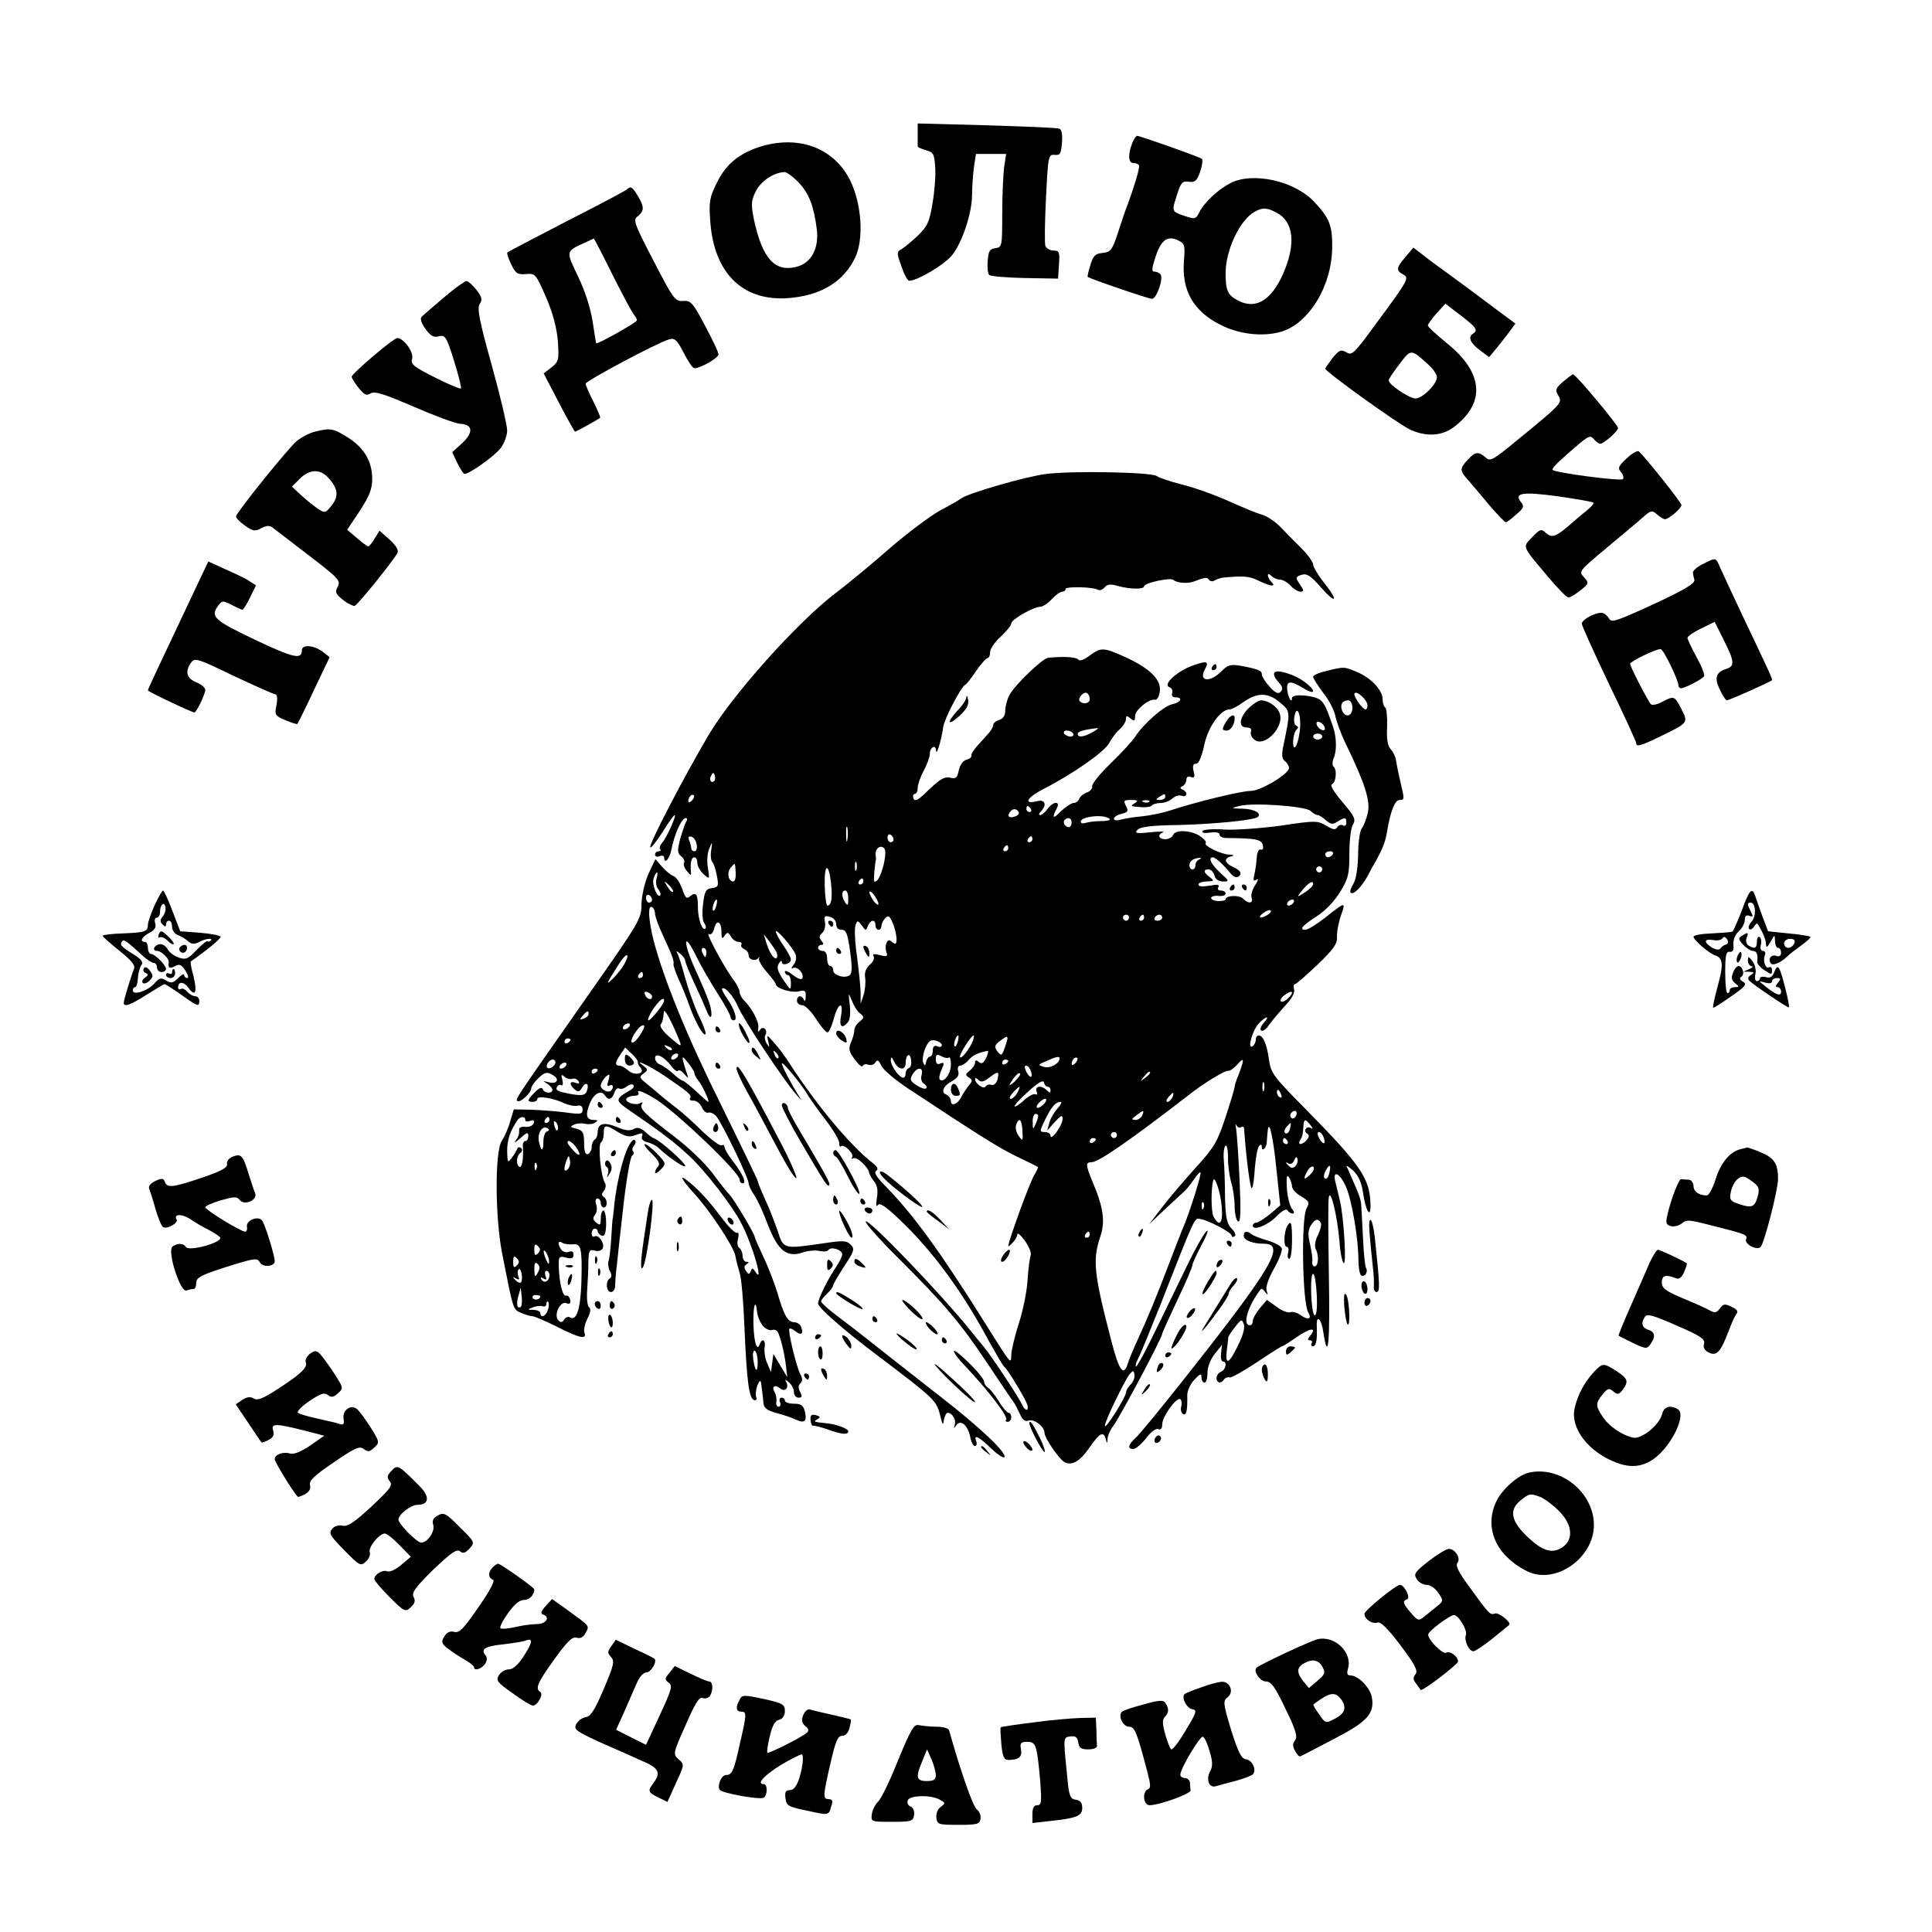 <?xml version="1.0" standalone="no"?>
<!DOCTYPE svg PUBLIC "-//W3C//DTD SVG 20010904//EN"
 "http://www.w3.org/TR/2001/REC-SVG-20010904/DTD/svg10.dtd">
<svg version="1.0" xmlns="http://www.w3.org/2000/svg"
 width="640pt" height="640pt" viewBox="0 0 640 640"
 preserveAspectRatio="xMidYMid meet">
<g transform="translate(0,640) scale(0.1,-0.1)"
fill="#000000" stroke="none">
<path d="M3040 5955 c0 -19 0 -37 0 -40 0 -3 12 -8 28 -13 24 -6 27 -12 30
-56 2 -27 -2 -81 -9 -120 -10 -61 -17 -76 -48 -106 -20 -19 -44 -39 -54 -45
-17 -9 -17 -13 -1 -57 9 -27 20 -48 26 -48 28 0 119 55 143 86 34 44 65 140
65 198 0 24 3 64 6 90 l7 46 50 0 50 0 -7 -46 c-3 -26 -6 -95 -6 -155 0 -104
-1 -108 -22 -111 -19 -2 -24 -10 -26 -42 -2 -21 0 -42 5 -47 4 -4 58 -9 118
-10 l110 -2 3 47 c3 41 1 46 -18 46 -11 0 -23 7 -27 15 -3 9 -2 81 2 160 7
140 8 144 29 142 18 -2 21 4 24 41 2 28 -1 44 -10 46 -7 3 -115 7 -240 11
l-228 6 0 -36z"/>
<path d="M3750 5924 c-14 -36 -12 -64 4 -64 8 0 17 -3 19 -8 4 -6 -17 -76 -46
-152 -3 -8 -14 -42 -25 -75 -18 -54 -23 -60 -50 -63 -24 -2 -31 -10 -40 -40
-6 -20 -10 -37 -9 -39 6 -6 202 -73 213 -73 15 0 38 65 29 80 -3 5 -12 10 -20
10 -11 0 -10 10 4 53 19 55 41 69 79 48 16 -8 18 -18 14 -64 -8 -99 31 -168
121 -213 60 -31 137 -40 197 -24 94 25 172 151 173 280 1 73 -9 98 -61 153
-65 68 -201 98 -275 61 -41 -21 -85 -62 -103 -95 -13 -26 -15 -26 -51 -14 -43
15 -42 14 -23 73 12 37 17 43 38 40 21 -3 27 3 38 34 7 21 9 40 5 42 -12 8
-205 76 -214 76 -4 0 -12 -12 -17 -26z m478 -228 c58 -30 66 -104 22 -204 -39
-87 -90 -118 -148 -88 -35 18 -42 33 -42 91 0 76 46 174 95 203 27 15 41 15
73 -2z"/>
<path d="M2528 5917 c-76 -22 -123 -59 -153 -122 -25 -50 -27 -63 -22 -130 13
-177 115 -270 274 -251 98 11 167 55 204 129 32 62 24 183 -16 262 -53 103
-164 146 -287 112z m118 -122 c34 -36 50 -77 60 -156 7 -63 -19 -111 -68 -123
-72 -18 -113 28 -141 159 -9 47 -9 60 6 90 16 34 60 64 96 65 7 0 29 -16 47
-35z"/>
<path d="M2075 5771 c-6 -4 -95 -52 -200 -105 -104 -54 -192 -100 -194 -102
-3 -2 3 -20 12 -39 15 -31 21 -35 49 -33 31 3 33 1 67 -77 23 -54 35 -100 39
-145 4 -62 3 -68 -21 -87 l-26 -20 50 -96 c28 -54 52 -97 54 -97 3 0 71 37 83
46 2 1 -8 25 -22 53 -14 28 -26 54 -26 60 0 9 240 137 277 147 18 5 26 -2 48
-45 14 -28 30 -51 35 -51 20 0 80 34 80 46 0 7 -20 50 -45 96 -40 76 -47 83
-72 81 -26 -2 -32 5 -98 133 -65 125 -69 136 -52 148 21 17 22 30 0 67 -19 31
-24 34 -38 20z m-45 -283 c34 -68 66 -127 71 -132 5 -6 9 -13 9 -17 0 -7 -132
-81 -135 -76 -1 1 -6 34 -12 73 -7 44 -25 100 -48 148 -41 85 -41 83 20 111
17 8 31 14 32 15 1 0 30 -55 63 -122z"/>
<path d="M4656 5549 c-31 -36 -32 -45 -8 -58 21 -12 19 -16 -91 -165 -71 -97
-79 -105 -97 -93 -18 10 -23 8 -45 -18 -13 -17 -24 -33 -25 -36 0 -10 238
-181 279 -201 54 -26 108 -23 148 8 105 80 97 180 -24 277 -34 28 -63 54 -63
59 0 4 13 22 29 40 l29 32 51 -39 c52 -40 58 -49 41 -60 -18 -11 -10 -31 22
-55 l31 -23 24 29 c13 16 33 41 43 55 l20 27 -78 58 c-42 32 -102 76 -132 98
-30 22 -72 52 -92 68 l-36 28 -26 -31z m77 -358 c15 -14 27 -32 27 -40 0 -24
-48 -71 -71 -71 -20 0 -89 46 -89 60 0 4 16 28 36 54 39 51 37 51 97 -3z"/>
<path d="M1471 5415 c-35 -30 -68 -58 -74 -64 -6 -6 -2 -20 12 -40 17 -24 28
-30 45 -25 21 5 25 -1 50 -81 15 -48 25 -89 23 -92 -3 -2 -42 14 -87 37 -70
35 -80 44 -75 61 7 21 -27 69 -49 69 -13 0 -151 -118 -151 -128 0 -4 10 -21
23 -37 19 -23 26 -27 40 -18 14 8 44 -2 142 -44 69 -30 138 -56 155 -57 42 -2
44 -29 5 -65 l-32 -29 17 -36 c10 -20 20 -36 24 -36 16 0 99 59 119 85 12 15
22 42 22 59 0 18 -23 115 -51 216 -41 147 -49 188 -40 203 10 14 7 24 -11 47
-13 16 -27 29 -33 29 -5 0 -39 -24 -74 -54z"/>
<path d="M5177 5135 c-24 -22 -26 -27 -15 -45 15 -24 11 -28 -136 -148 -81
-67 -90 -72 -105 -57 -24 20 -34 19 -59 -8 -27 -29 -27 -36 1 -67 12 -14 44
-51 70 -83 27 -31 52 -57 55 -57 4 0 20 12 35 26 24 20 27 27 16 40 -26 31 4
36 121 20 62 -9 115 -18 118 -21 3 -3 -6 -13 -19 -24 -13 -10 -35 -29 -49 -41
-54 -48 -69 -54 -88 -36 -17 15 -20 14 -47 -14 -32 -34 -35 -26 55 -133 30
-36 60 -66 65 -66 6 -1 23 10 40 23 29 23 29 25 12 44 -18 19 -16 21 75 97 51
43 106 88 121 102 26 23 30 23 46 9 10 -9 22 -16 27 -16 13 1 54 36 54 47 0 8
-108 144 -140 177 -5 5 -23 -5 -41 -22 -28 -26 -31 -33 -19 -46 7 -9 10 -20 6
-23 -7 -8 -223 21 -232 30 -6 5 17 27 92 91 28 22 33 24 44 11 7 -8 16 -15 21
-15 12 0 59 42 59 52 0 10 -140 178 -149 178 -3 0 -18 -12 -34 -25z"/>
<path d="M1043 4970 c-17 -4 -44 -18 -60 -31 -26 -21 -194 -229 -201 -249 -2
-4 11 -18 28 -30 28 -20 35 -21 55 -10 17 9 28 10 37 3 7 -5 61 -47 120 -92
99 -76 107 -84 97 -104 -10 -18 -8 -24 17 -44 16 -13 34 -21 39 -20 11 4 130
152 142 176 4 9 -6 25 -27 44 l-33 29 -16 -26 c-8 -14 -18 -26 -21 -26 -3 0
-20 12 -38 28 l-32 27 42 63 c32 49 41 73 41 105 0 58 -26 103 -81 138 -48 30
-57 32 -109 19z m44 -152 c33 -36 36 -61 12 -92 -21 -26 -22 -27 -48 -10 -14
10 -39 30 -55 45 l-29 27 26 26 c32 32 67 33 94 4z"/>
<path d="M3466 4830 c-67 -8 -259 -64 -282 -81 -6 -5 -37 -23 -70 -40 -32 -18
-106 -73 -164 -123 -58 -51 -141 -120 -185 -153 -126 -97 -337 -333 -416 -465
-79 -133 -202 -369 -195 -375 3 -3 21 20 41 51 19 31 37 56 40 56 7 0 -26 -74
-41 -91 -8 -9 -11 -19 -7 -22 3 -4 1 -7 -5 -7 -7 0 -12 -5 -12 -11 0 -6 7 -9
15 -5 8 3 15 1 15 -4 0 -25 18 -6 24 25 9 49 34 105 47 105 6 0 7 -5 2 -12 -4
-7 -13 -33 -20 -58 -10 -38 -9 -47 4 -57 8 -6 12 -16 9 -21 -3 -5 1 -18 10
-28 11 -14 14 -15 13 -4 -3 31 1 50 11 50 6 0 10 -8 10 -18 0 -11 9 -27 20
-37 21 -19 21 -19 15 21 -4 21 -2 50 5 64 10 24 10 24 6 -6 -3 -17 -1 -35 4
-40 5 -5 11 -26 15 -46 6 -33 5 -37 -17 -40 -20 -3 -24 -10 -29 -53 -4 -28 -2
-56 4 -63 5 -7 7 -15 4 -18 -10 -10 -25 31 -25 69 0 45 -6 54 -26 38 -12 -10
-16 -5 -26 24 -7 20 -19 39 -29 43 -9 3 -26 17 -38 31 l-22 25 -23 -49 c-13
-30 -22 -71 -23 -100 0 -49 -6 -58 -179 -305 -246 -351 -239 -341 -232 -347 8
-8 46 27 46 42 0 6 11 22 24 34 20 19 28 21 45 11 27 -14 17 -33 -12 -25 -19
5 -20 5 -4 -5 9 -6 17 -15 17 -20 0 -14 -28 -12 -32 2 -3 8 -12 4 -26 -10 -26
-26 -27 -32 -7 -32 8 0 15 4 15 10 0 11 53 3 90 -15 14 -6 33 -10 43 -8 11 3
17 -2 17 -13 0 -15 -7 -16 -57 -9 -32 4 -83 8 -115 9 l-56 1 -12 -40 c-6 -22
-19 -51 -28 -65 -23 -34 -22 -251 1 -370 38 -193 36 -187 63 -199 14 -6 30
-11 37 -11 7 0 44 -16 82 -35 77 -39 100 -43 91 -19 -3 8 1 29 10 46 10 19 12
33 6 37 -6 3 -9 29 -7 56 2 28 4 70 4 94 1 39 3 43 22 38 12 -3 22 0 26 9 6
17 -15 46 -28 38 -5 -3 -9 2 -9 10 0 9 5 16 10 16 6 0 10 -4 10 -9 0 -5 6 -11
13 -14 10 -4 14 6 15 39 0 24 -4 44 -9 44 -5 0 -9 -12 -9 -26 0 -22 -2 -25
-15 -14 -11 9 -12 16 -4 26 6 7 8 22 4 34 -4 11 -2 20 4 20 6 0 11 -7 11 -15
0 -8 5 -15 10 -15 13 0 13 27 0 35 -8 5 -7 11 0 20 7 8 8 20 4 26 -14 23 -24
128 -13 135 5 3 9 16 9 30 0 29 6 30 47 4 26 -15 38 -18 59 -10 21 8 25 8 21
-4 -4 -9 3 -16 18 -20 13 -3 30 -12 37 -19 31 -30 88 -69 88 -59 0 10 -83 84
-103 91 -6 2 -20 12 -30 22 -15 13 -25 16 -38 9 -12 -7 -29 -5 -54 6 -43 18
-65 13 -65 -15 0 -11 -4 -23 -10 -26 -5 -3 -10 -14 -10 -25 0 -10 -6 -20 -12
-23 -9 -3 -13 8 -13 36 0 35 -4 42 -25 48 -22 5 -23 7 -7 14 9 4 26 5 36 2 10
-2 25 -1 32 4 11 7 10 9 -3 9 -26 0 -30 16 -14 55 14 34 38 46 51 25 10 -16
23 -12 30 10 4 11 11 18 16 14 6 -3 17 0 25 7 8 6 18 9 22 5 4 -4 0 -11 -8
-16 -55 -32 -55 -34 2 -73 102 -70 144 -102 192 -147 52 -48 143 -166 171
-221 39 -74 78 -212 46 -160 -7 11 -10 11 -14 0 -5 -12 -7 -11 -16 1 -7 10 -6
17 2 22 9 6 9 8 0 8 -7 0 -13 9 -13 19 0 11 -5 23 -11 27 -6 3 -8 17 -4 31 3
14 2 22 -3 19 -6 -3 -29 20 -53 52 -42 56 -77 94 -112 121 -29 23 -19 3 22
-42 52 -56 131 -176 137 -207 2 -14 9 -39 14 -56 6 -17 13 -98 16 -180 8 -181
15 -236 32 -242 7 -2 10 2 7 10 -3 8 -1 25 4 39 6 15 11 18 12 9 5 -37 6 -46
8 -67 1 -17 11 -25 44 -34 23 -6 52 -16 64 -22 29 -13 37 -5 29 28 -5 20 -13
25 -36 25 -17 0 -30 5 -30 10 0 6 -5 10 -11 10 -6 0 -9 -7 -5 -15 3 -8 1 -15
-5 -15 -6 0 -9 8 -7 18 1 9 -1 23 -6 30 -11 19 1 27 18 13 17 -14 31 2 20 22
-5 8 -2 8 9 -2 9 -7 17 -22 17 -32 0 -11 7 -19 15 -19 12 0 13 4 6 18 -7 13
-7 22 0 29 8 8 8 17 0 31 -13 25 -42 145 -36 150 3 3 11 -1 20 -8 19 -15 28
-9 19 14 -3 9 -14 16 -23 16 -21 0 -34 22 -55 95 -10 33 -31 88 -47 121 -16
34 -29 64 -29 67 0 9 -69 125 -83 139 -7 7 -33 39 -57 72 -24 32 -80 86 -124
119 -99 76 -119 95 -110 109 4 7 3 8 -5 4 -15 -10 -53 3 -46 15 4 5 15 9 26 9
11 0 17 4 14 10 -9 14 23 1 63 -25 77 -52 272 -240 272 -262 0 -7 4 -13 10
-13 14 0 1 30 -31 72 -16 20 -29 42 -29 48 0 6 -4 9 -9 6 -5 -4 -34 18 -64 46
-29 29 -67 63 -83 75 -16 12 -40 31 -54 43 -14 12 -36 31 -50 42 -23 18 -23
21 -8 32 15 11 15 13 0 25 -39 28 21 0 71 -34 78 -53 90 -63 83 -73 -3 -5 2
-9 12 -8 9 0 21 -9 27 -22 5 -12 15 -20 21 -18 7 3 19 -3 27 -12 18 -21 107
-204 107 -222 0 -6 8 -24 18 -38 11 -15 31 -60 46 -100 33 -85 63 -109 115
-91 17 6 42 8 56 5 13 -3 26 -2 29 3 8 13 46 1 46 -14 0 -7 -10 -27 -23 -46
-26 -39 -57 -102 -57 -117 0 -13 81 -85 190 -167 203 -154 202 -153 216 -210
7 -27 8 -28 11 -7 3 12 8 22 12 22 15 0 29 -23 24 -39 -4 -13 -3 -14 5 -2 14
20 38 0 46 -39 3 -17 10 -30 15 -30 6 0 8 7 5 15 -10 25 8 17 48 -22 21 -20
41 -34 45 -30 11 12 -83 101 -211 200 -65 51 -155 121 -200 157 -45 36 -107
84 -139 108 -31 23 -57 46 -57 51 0 4 9 16 20 26 11 10 20 22 20 27 0 4 17 33
37 64 33 50 35 56 21 71 -14 14 -26 14 -93 4 -130 -19 -130 -19 -149 42 -10
28 -28 76 -42 105 -13 29 -24 56 -24 60 0 3 -54 115 -119 247 -114 229 -192
420 -226 550 -17 68 -20 119 -5 110 6 -3 10 -13 10 -22 0 -9 11 -39 24 -67 31
-67 40 -89 37 -100 -1 -4 7 -27 17 -50 11 -22 27 -63 37 -91 20 -54 45 -98 52
-91 3 3 -7 31 -23 63 -15 32 -35 89 -45 126 -10 37 -21 73 -26 80 -4 8 -1 7
10 -2 9 -7 17 -18 17 -24 0 -5 14 -40 31 -76 17 -36 35 -77 40 -90 15 -38 22
-16 9 26 -7 21 -28 71 -47 112 -41 90 -40 131 2 46 16 -33 49 -90 72 -126 24
-37 43 -72 43 -78 0 -6 5 -11 11 -11 14 0 2 38 -23 73 -11 16 -18 30 -16 32 8
9 37 -24 52 -58 17 -42 151 -244 193 -292 19 -22 21 -23 9 -5 -23 36 -56 98
-56 107 0 10 60 -62 85 -103 11 -18 39 -57 63 -88 23 -30 42 -63 42 -72 0 -10
3 -15 6 -11 9 9 44 -25 37 -36 -3 -6 -2 -7 4 -4 11 7 51 -31 52 -48 1 -5 8
-18 16 -28 11 -13 14 -29 10 -55 -4 -23 -3 -32 3 -24 6 9 25 -3 74 -50 98 -93
190 -215 271 -359 13 -24 34 -62 47 -84 12 -22 25 -42 29 -45 9 -7 66 -100 74
-123 3 -9 2 -17 -2 -17 -5 0 -11 7 -14 15 -9 21 -97 155 -126 191 -14 17 -35
42 -45 55 -95 119 -336 370 -348 363 -5 -3 42 -56 104 -118 158 -157 211 -220
300 -354 43 -64 81 -121 86 -127 4 -5 13 -23 20 -38 9 -20 17 -27 29 -23 18 7
53 -20 53 -40 0 -18 51 -92 69 -99 25 -10 50 6 81 51 33 48 46 54 53 27 4 -16
5 -16 6 0 0 11 9 31 20 45 27 39 161 291 161 304 0 3 23 53 50 111 28 58 50
110 50 116 0 6 14 36 31 68 17 31 24 52 16 45 -8 -7 -35 -54 -60 -105 -24 -50
-73 -150 -107 -220 -34 -71 -64 -126 -67 -124 -2 3 0 13 6 24 6 10 38 88 72
173 121 308 115 295 135 292 27 -4 104 -45 104 -55 0 -5 4 -6 10 -2 5 3 1 14
-10 25 -16 16 -20 35 -22 103 0 45 -2 101 -4 124 -2 24 1 45 6 48 4 3 8 -14 8
-37 -1 -24 4 -61 10 -83 7 -22 12 -59 12 -82 0 -23 5 -45 11 -49 9 -5 10 33 5
142 -4 82 -9 158 -12 169 -2 11 -1 14 2 7 3 -6 10 -10 15 -6 5 3 9 2 10 -3 8
-110 21 -204 26 -199 4 3 8 34 10 69 3 34 9 66 14 71 6 6 9 5 9 -4 0 -16 14
-4 16 13 0 7 2 23 3 37 4 48 18 -10 30 -129 l12 -114 -33 -28 c-18 -15 -39
-28 -45 -29 -7 0 -13 -5 -13 -10 0 -19 52 2 80 32 17 17 31 25 35 19 3 -6 11
-11 17 -11 6 0 6 6 -2 15 -7 9 -15 39 -17 68 -2 37 -1 48 7 37 5 -8 10 -22 10
-30 0 -9 14 -24 30 -33 27 -16 29 -21 18 -40 -18 -33 -14 -314 6 -345 13 -21
-1 -26 -25 -9 -11 9 -27 13 -35 10 -7 -3 -28 5 -45 18 l-32 23 -24 -28 c-12
-15 -23 -34 -23 -42 0 -8 -4 -14 -10 -14 -26 0 -5 67 37 120 2 2 9 -2 14 -10
9 -12 10 -11 5 4 -4 12 5 39 24 73 17 30 29 61 26 68 -3 8 -24 19 -48 26 -24
7 -47 16 -53 21 -14 12 -25 10 -25 -6 0 -14 29 -26 66 -26 75 0 30 -77 -265
-450 -76 -96 -148 -184 -160 -194 -24 -22 -27 -36 -7 -36 8 0 27 16 42 35 15
21 33 34 41 31 8 -4 13 2 13 16 0 25 47 91 60 83 4 -3 6 -14 3 -24 -3 -10 0
-22 6 -25 11 -7 15 11 14 63 0 14 10 36 23 50 20 21 24 23 24 8 0 -9 5 -17 10
-17 6 0 10 15 10 33 0 19 10 44 24 62 l24 30 -3 -28 c-2 -15 1 -27 6 -27 15 0
10 -27 -6 -34 -8 -3 -15 -12 -15 -21 0 -17 16 -20 25 -4 4 5 12 8 18 6 6 -2
46 21 90 50 43 29 81 53 84 53 2 0 25 14 49 31 45 31 68 33 44 4 -9 -11 -9
-15 -1 -15 7 0 9 -4 6 -10 -3 -5 -1 -10 4 -10 11 0 15 22 13 68 -2 40 16 23
22 -23 16 -102 22 -31 18 193 -2 130 -3 246 0 257 6 28 28 -63 35 -145 2 -36
9 -69 14 -74 10 -11 1 154 -13 209 -5 22 -12 50 -15 62 -9 40 17 25 36 -19 20
-47 41 -173 41 -243 0 -24 4 -46 9 -50 12 -7 24 12 16 25 -3 5 -8 51 -10 102
-3 51 -5 100 -6 108 -1 16 -7 34 -30 85 -7 17 -15 35 -18 40 -2 6 8 -1 22 -13
17 -17 27 -39 32 -71 8 -59 25 -90 25 -46 -1 90 -28 131 -217 323 -103 104
-113 117 -119 160 -7 52 -20 82 -34 82 -6 0 -10 -6 -10 -14 0 -8 -5 -18 -11
-22 -19 -11 1 56 22 77 25 25 37 25 15 0 -10 -11 -13 -22 -8 -25 6 -3 17 5 25
18 9 12 32 40 52 62 23 24 35 45 32 56 -3 10 -2 18 3 18 4 0 37 29 74 64 54
52 66 69 65 92 -1 16 5 48 13 71 17 48 16 47 -55 -9 -27 -21 -55 -38 -63 -38
-22 0 -9 15 40 46 26 17 57 49 75 79 28 45 31 60 31 128 0 43 5 86 12 96 10
17 5 27 -35 74 -29 34 -42 57 -35 59 14 5 18 50 5 59 -4 3 -4 17 2 30 10 26 8
71 -4 104 -21 61 -28 75 -41 86 -20 16 -94 22 -94 7 0 -21 -13 1 -16 27 -3 30
10 32 54 5 34 -21 44 -13 15 12 -23 20 -51 34 -85 42 -32 7 -37 -7 -11 -36 12
-13 14 -21 5 -30 -8 -8 -18 -3 -36 17 -14 15 -26 34 -26 41 0 13 -13 18 -73
29 -31 5 -41 2 -62 -20 -38 -37 -75 -32 -54 7 15 28 8 30 -38 14 -52 -18 -102
-63 -80 -72 9 -3 13 -12 10 -20 -3 -8 1 -14 11 -14 26 0 18 -17 -11 -23 -29
-6 -96 -66 -123 -108 -8 -13 -44 -52 -80 -87 -36 -35 -64 -69 -62 -77 1 -7 -6
-16 -17 -20 -10 -3 -22 -12 -25 -20 -3 -8 -12 -15 -19 -15 -8 0 -26 -12 -41
-26 -27 -28 -33 -26 -16 7 15 26 -11 26 -30 -1 -8 -11 -19 -20 -24 -20 -6 0
-5 5 2 12 21 21 14 41 -12 34 -48 -12 -35 12 22 41 99 51 201 123 216 151 8
15 23 36 35 46 12 11 21 26 21 34 0 12 3 12 15 2 12 -10 15 -9 15 8 0 20 46
58 66 54 7 -1 14 11 16 28 6 38 -34 77 -116 114 -71 32 -79 32 -117 4 -18 -14
-33 -19 -37 -13 -6 9 -53 11 -100 6 -19 -2 -111 -91 -128 -123 -8 -15 -14 -38
-14 -52 0 -16 -7 -27 -20 -31 -11 -3 -20 -11 -20 -17 0 -6 -7 -18 -15 -27 -8
-9 -24 -27 -37 -41 -13 -14 -22 -29 -20 -33 1 -5 -6 -11 -17 -14 -11 -3 -21
-17 -25 -35 -5 -25 -10 -29 -29 -24 -18 4 -33 -5 -69 -39 -35 -35 -47 -42 -52
-30 -3 8 -1 15 4 15 6 0 10 9 10 20 0 11 9 37 20 57 11 21 20 45 20 55 0 23
20 34 21 11 1 -19 17 33 24 81 5 28 59 132 73 138 4 2 20 22 36 46 16 23 33
42 37 42 5 0 9 9 9 20 0 11 16 34 35 51 19 18 35 37 35 44 0 13 74 55 96 55 8
0 25 11 38 25 13 14 28 25 35 25 6 0 11 4 11 9 0 9 92 7 108 -3 5 -3 15 1 21
8 9 11 20 12 44 5 39 -11 87 -12 87 -1 0 11 88 30 97 21 11 -10 45 -13 66 -6
38 15 47 16 52 6 4 -5 12 -6 18 -2 7 4 21 9 32 10 68 6 85 4 115 -11 39 -19
59 -21 42 -4 -7 7 -12 17 -12 22 0 6 5 5 12 -2 7 -7 19 -12 28 -12 9 0 25 -9
35 -20 10 -11 25 -20 33 -20 12 0 12 4 -2 24 -15 23 -15 25 6 32 17 5 30 -3
64 -42 52 -59 59 -45 9 17 -19 24 -35 51 -35 59 0 8 -18 33 -40 55 -22 22 -54
54 -71 72 -18 17 -43 34 -58 38 -14 3 -64 24 -111 45 -47 21 -116 46 -155 55
-38 10 -76 22 -83 28 -16 13 -277 18 -366 7z m144 -746 c0 -14 -21 -19 -33 -7
-9 9 13 34 24 27 5 -3 9 -12 9 -20z m630 -11 c35 -29 35 -30 12 -140 -7 -33
-6 -46 4 -54 8 -6 14 -17 14 -23 0 -20 -94 -76 -127 -76 -31 0 -183 -37 -264
-64 -24 -8 -66 -17 -94 -20 -27 -2 -60 -8 -72 -11 -13 -4 -23 -3 -23 3 0 5 11
13 25 16 22 6 24 9 15 26 -9 18 -8 20 17 20 22 0 25 -2 13 -10 -17 -11 -17
-11 23 -14 16 -1 31 2 33 6 3 4 16 8 29 8 13 0 30 7 39 15 8 8 22 12 30 9 19
-7 22 12 4 20 -10 5 -10 7 0 12 6 3 12 13 12 21 0 9 6 13 15 9 12 -4 14 0 9
19 -4 18 -2 25 8 25 9 0 18 21 27 61 12 60 54 119 84 119 7 0 28 11 47 25 46
32 81 31 120 -2z m65 -99 c-3 -24 -10 -46 -15 -49 -11 -7 -7 48 5 58 7 6 6 10
-1 13 -6 3 -9 16 -6 31 9 46 25 -3 17 -53z m83 17 c3 -8 -1 -12 -9 -9 -7 2
-15 10 -17 17 -3 8 1 12 9 9 7 -2 15 -10 17 -17z m-768 -16 c-29 -17 -50 -19
-50 -6 0 8 20 14 65 19 6 1 -1 -5 -15 -13z m-65 -5 c3 -5 -1 -10 -9 -10 -8 0
-18 5 -21 10 -3 6 1 10 9 10 8 0 18 -4 21 -10z m825 -10 c0 -5 -7 -10 -15 -10
-8 0 -15 5 -15 10 0 6 7 10 15 10 8 0 15 -4 15 -10z m-2014 -147 c-10 -10 -19
5 -10 18 6 11 8 11 12 0 2 -7 1 -15 -2 -18z m-74 -65 c-7 -7 -12 -8 -12 -2 0
14 12 26 19 19 2 -3 -1 -11 -7 -17z m1568 12 c0 -5 -8 -10 -17 -10 -15 0 -16
2 -3 10 19 12 20 12 20 0z m-53 -16 c-3 -3 -12 -4 -19 -1 -8 3 -5 6 6 6 11 1
17 -2 13 -5z m534 -30 c8 -8 19 -14 24 -14 5 0 17 -8 27 -17 16 -14 23 -15 38
-5 26 16 30 15 30 -4 0 -8 -5 -12 -11 -8 -6 3 -15 1 -19 -6 -6 -10 -14 -9 -37
5 -29 17 -36 17 -150 0 -66 -9 -150 -15 -187 -13 -37 3 -70 0 -73 -5 -3 -6 7
-8 26 -5 19 3 31 0 31 -7 0 -6 10 -11 23 -11 96 -1 115 -4 120 -23 3 -12 0
-18 -7 -15 -6 2 -12 -9 -13 -28 -1 -18 -5 -44 -8 -56 -4 -18 -3 -22 7 -16 8 5
6 -3 -4 -18 -10 -15 -15 -34 -12 -42 7 -19 -11 -21 -28 -3 -12 13 -58 11 -58
-2 0 -4 -11 -6 -25 -6 -14 1 -24 6 -23 11 2 5 13 8 26 6 12 -1 22 2 22 8 0 5
-7 10 -16 10 -9 0 -12 5 -8 11 5 9 -3 10 -30 5 -23 -4 -36 -3 -36 4 0 5 12 10
28 10 24 1 25 2 10 14 -22 16 -23 26 -4 26 7 0 16 -9 19 -20 3 -13 14 -20 28
-20 22 0 22 1 -9 29 -31 29 -41 51 -24 51 8 0 35 -24 60 -55 7 -8 17 -13 23
-10 15 10 10 21 -16 33 -29 13 -32 29 -7 35 12 3 11 5 -6 6 -28 1 -86 30 -78
38 3 4 -4 13 -17 22 -29 21 -84 24 -91 5 -3 -8 -15 -14 -26 -14 -22 0 -27 15
-7 23 6 3 -13 3 -43 0 -46 -5 -53 -3 -42 8 9 10 47 15 135 16 118 3 254 16
264 27 13 12 -12 26 -50 27 -40 1 -41 2 -12 9 45 12 217 0 236 -16z m-926 6
c3 -5 1 -10 -4 -10 -6 0 -11 5 -11 10 0 6 2 10 4 10 3 0 8 -4 11 -10z m-41 -9
c3 -5 -1 -12 -10 -15 -20 -8 -29 -1 -19 13 8 13 22 14 29 2z m302 -24 c4 -4
-9 -7 -29 -7 -19 0 -42 -3 -51 -6 -9 -3 -16 -1 -16 4 0 18 80 26 96 9z m-126
-12 c0 -8 -4 -15 -9 -15 -13 0 -22 16 -14 24 11 11 23 6 23 -9z m-743 -57 c-2
-13 -4 -5 -4 17 -1 22 1 32 4 23 2 -10 2 -28 0 -40z m153 1 c0 -5 -4 -9 -10
-9 -5 0 -10 7 -10 16 0 8 5 12 10 9 6 -3 10 -10 10 -16z m-652 -17 c2 -12 -1
-22 -7 -22 -6 0 -11 4 -11 9 0 5 -3 17 -7 27 -4 12 -2 15 8 12 8 -2 15 -14 17
-26z m1112 18 c0 -5 -5 -10 -11 -10 -5 0 -7 5 -4 10 3 6 8 10 11 10 2 0 4 -4
4 -10z m-491 -76 c-5 -25 -15 -51 -22 -59 -12 -11 -13 -8 -11 23 2 21 4 39 5
42 1 3 1 9 0 14 -4 19 9 35 22 30 11 -4 12 -15 6 -50z m411 46 c0 -5 -5 -10
-11 -10 -5 0 -7 5 -4 10 3 6 8 10 11 10 2 0 4 -4 4 -10z m1075 -20 c-3 -5 -10
-10 -16 -10 -5 0 -9 5 -9 10 0 6 7 10 16 10 8 0 12 -4 9 -10z m-442 -17 c-7
-2 -13 -11 -13 -19 0 -8 -4 -14 -10 -14 -5 0 -10 6 -10 14 0 14 15 24 35 24 6
0 4 -2 -2 -5z m-1136 -35 c-3 -7 -5 -2 -5 12 0 14 2 19 5 13 2 -7 2 -19 0 -25z
m-400 -8 c1 -17 -2 -30 -8 -30 -16 0 -22 29 -9 45 16 19 15 20 17 -15z m316
-37 c5 -47 1 -73 -12 -73 -4 0 -8 30 -9 66 -2 74 13 79 21 7z m1627 47 c0 -5
-4 -10 -10 -10 -5 0 -10 5 -10 10 0 6 5 10 10 10 6 0 10 -4 10 -10z m-2205
-30 c-4 -12 -1 -28 6 -36 6 -8 9 -17 6 -20 -10 -10 -28 36 -22 56 4 11 9 20
11 20 3 0 2 -9 -1 -20z m685 -10 c0 -5 -5 -10 -11 -10 -5 0 -7 5 -4 10 3 6 8
10 11 10 2 0 4 -4 4 -10z m-631 -34 c-3 -3 -11 5 -18 17 -13 21 -12 21 5 5 10
-10 16 -20 13 -22z m2121 25 c0 -5 -12 -17 -27 -27 -27 -17 -28 -17 -13 2 24
30 40 40 40 25z m-1540 -48 c0 -22 -2 -25 -10 -13 -13 20 -13 40 0 40 6 0 10
-12 10 -27z m100 -17 c0 -6 -7 -2 -15 8 -8 11 -15 25 -15 30 0 6 7 2 15 -8 8
-11 15 -25 15 -30z m-750 13 c0 -5 -4 -9 -10 -9 -5 0 -10 7 -10 16 0 8 5 12
10 9 6 -3 10 -10 10 -16z m213 -19 c-3 -12 -8 -19 -11 -16 -5 6 5 36 12 36 2
0 2 -9 -1 -20z m1912 10 c-3 -5 -11 -10 -16 -10 -6 0 -7 5 -4 10 3 6 11 10 16
10 6 0 7 -4 4 -10z m-85 -40 c-24 -15 -37 -11 -16 5 11 8 22 12 25 9 3 -3 -1
-9 -9 -14z m-1430 -31 c0 -12 7 -19 18 -19 15 0 20 -13 28 -71 7 -49 7 -73 -1
-79 -15 -13 -55 -1 -55 16 0 8 -4 14 -10 14 -5 0 -10 11 -10 25 0 16 -6 25
-15 25 -8 0 -15 5 -15 10 0 6 5 10 11 10 8 0 8 4 0 14 -8 10 -8 16 2 25 8 6
12 22 10 35 -4 21 -2 24 16 19 12 -3 21 -13 21 -24z m200 -48 c0 -19 -3 -21
-14 -12 -10 9 -15 8 -20 -4 -3 -8 -3 -22 1 -31 4 -12 0 -14 -22 -8 -20 5 -26
4 -21 -4 4 -6 -2 -19 -13 -28 -13 -12 -18 -26 -15 -43 2 -14 0 -39 -5 -56
l-10 -30 0 35 c0 19 -6 74 -12 121 -7 47 -9 94 -5 104 6 17 7 17 21 -1 13 -18
14 -18 20 -1 9 21 25 23 25 2 0 -8 5 -15 10 -15 6 0 10 6 10 13 0 7 6 19 13
26 10 10 14 7 24 -16 7 -15 12 -39 13 -52z m770 69 c0 -5 -4 -10 -10 -10 -5 0
-10 5 -10 10 0 6 5 10 10 10 6 0 10 -4 10 -10z m50 0 c0 -5 -5 -10 -11 -10 -5
0 -7 5 -4 10 3 6 8 10 11 10 2 0 4 -4 4 -10z m60 0 c0 -5 -7 -10 -16 -10 -8 0
-12 5 -9 10 3 6 10 10 16 10 5 0 9 -4 9 -10z m-1460 -48 c0 -21 2 -24 10 -12
9 13 12 13 21 -2 5 -10 17 -18 25 -18 8 0 13 -4 10 -9 -3 -5 1 -11 9 -15 8 -3
15 -12 15 -21 0 -15 25 -21 33 -7 2 4 3 2 1 -4 -1 -7 11 -27 27 -45 16 -18 29
-36 29 -39 0 -14 52 -30 76 -24 20 5 24 3 23 -17 0 -13 -3 -18 -6 -11 -7 17
-23 15 -23 -3 0 -8 8 -15 18 -15 9 0 29 -20 45 -45 16 -25 33 -45 38 -45 5 0
14 20 21 45 14 53 33 61 24 10 -7 -36 3 -45 23 -21 7 8 9 31 6 57 -5 42 -5 43
7 14 6 -16 18 -36 27 -42 15 -12 14 -14 -1 -27 -10 -7 -18 -20 -18 -29 0 -9
-5 -27 -11 -40 -9 -21 -7 -30 12 -56 13 -18 25 -28 27 -22 2 5 10 7 19 4 8 -3
19 0 23 8 7 10 11 7 20 -12 6 -13 45 -46 87 -74 233 -154 304 -199 363 -227
36 -17 66 -32 68 -34 2 -1 -4 -13 -12 -27 -13 -19 -86 -219 -86 -235 0 -2 7 3
15 12 8 8 15 20 15 27 0 7 11 -2 25 -21 14 -20 23 -41 19 -50 -3 -8 -8 -44
-10 -80 -2 -36 -15 -101 -29 -144 -14 -43 -25 -91 -25 -105 -1 -32 1 -34 -90
111 -145 231 -234 354 -326 448 -30 30 -40 46 -32 51 9 6 5 14 -12 27 -74 58
-184 190 -273 327 -14 22 -37 54 -52 70 -25 29 -26 29 -20 5 5 -21 4 -22 -5
-7 -6 9 -8 22 -5 27 10 16 -6 34 -17 19 -7 -10 -8 -9 -6 7 3 19 -21 64 -49 92
-7 7 -13 19 -13 26 0 7 -8 24 -18 37 -29 37 -97 163 -84 155 7 -4 14 3 18 19
8 31 24 23 24 -13z m246 -75 c3 -10 0 -25 -8 -34 -7 -9 -8 -14 -2 -10 14 8 38
-17 32 -33 -2 -7 -14 -3 -31 10 -15 12 -27 17 -27 11 0 -6 5 -11 10 -11 6 0
10 -12 10 -26 0 -26 -1 -26 -25 10 -19 28 -23 42 -15 54 5 9 10 12 10 5 0 -14
30 -6 30 9 0 5 -11 26 -25 46 -14 20 -25 41 -25 46 0 13 59 -56 66 -77z m-65
11 c5 -9 5 -19 1 -22 -9 -5 -25 21 -36 59 l-6 20 16 -20 c8 -11 20 -28 25 -37z
m-231 -3 c0 -8 -2 -15 -4 -15 -2 0 -6 7 -10 15 -3 8 -1 15 4 15 6 0 10 -7 10
-15z m-271 -37 c-6 -12 -23 -34 -37 -48 -26 -26 -25 -21 16 43 25 41 42 45 21
5z m61 -38 c0 -5 -5 -10 -11 -10 -5 0 -7 5 -4 10 3 6 8 10 11 10 2 0 4 -4 4
-10z m30 -71 c0 -14 -17 -10 -23 5 -4 10 -1 13 9 9 7 -3 14 -9 14 -14z m2107
-6 c-9 -9 -20 -14 -24 -10 -3 4 2 14 13 21 25 19 33 10 11 -11z m-2067 -8 c0
-11 -44 -65 -52 -65 -4 0 2 16 14 35 21 31 38 45 38 30z m51 -133 c8 -21 5
-20 -30 10 -22 18 -36 37 -33 43 7 11 9 17 11 43 1 15 26 -31 52 -96z m-301
89 c0 -5 -7 -12 -16 -15 -14 -5 -15 -4 -4 9 14 17 20 19 20 6z m135 -41 c-3
-5 -11 -10 -16 -10 -6 0 -7 5 -4 10 3 6 11 10 16 10 6 0 7 -4 4 -10z m33 -32
c-12 -18 -24 -26 -26 -20 -4 14 30 62 41 55 4 -2 -3 -18 -15 -35z m1055 -18
c-3 -12 -8 -19 -11 -16 -5 6 5 36 12 36 2 0 2 -9 -1 -20z m50 3 c-9 -26 -43
-68 -43 -53 0 12 38 70 45 70 3 0 1 -8 -2 -17z m106 -22 c-10 -29 -12 -30 -25
-14 -11 16 -10 20 9 35 28 21 30 19 16 -21z m-1439 25 c0 -3 -4 -8 -10 -11 -5
-3 -10 -1 -10 4 0 6 5 11 10 11 6 0 10 -2 10 -4z m1230 -18 c0 -6 -7 -8 -15
-4 -10 4 -15 -1 -15 -14 0 -11 -4 -20 -9 -20 -5 0 -11 -8 -13 -17 -3 -15 -4
-16 -10 -2 -3 8 0 29 7 46 11 25 18 30 34 26 12 -3 21 -10 21 -15z m-895 -16
c-3 -3 -11 0 -18 7 -9 10 -8 11 6 5 10 -3 15 -9 12 -12z m-112 -40 c-1 -4 3
-13 9 -19 17 -20 -20 -28 -41 -9 -10 9 -23 16 -29 16 -16 0 -15 11 4 38 l15
22 22 -21 c12 -11 21 -23 20 -27z m465 13 c-3 -3 -9 2 -12 12 -6 14 -5 15 5 6
7 -7 10 -15 7 -18z m689 1 c-9 -18 -15 -22 -24 -14 -9 7 -13 7 -13 -2 0 -7 -8
-19 -17 -26 -15 -12 -16 -15 -4 -23 13 -8 13 -12 1 -26 -8 -10 -19 -26 -25
-38 -12 -25 -35 -34 -35 -14 0 8 -7 17 -15 21 -20 7 -10 30 21 46 17 10 22 19
18 32 -3 10 0 18 7 18 6 0 19 8 28 19 14 16 32 24 63 30 3 0 1 -10 -5 -23z
m-1043 -28 c9 -12 19 -19 22 -15 4 4 13 -1 21 -11 14 -16 14 -16 8 3 -4 11 -9
29 -12 40 -4 17 -2 17 16 -5 11 -14 21 -29 21 -34 0 -5 6 -17 13 -25 14 -17
39 -71 33 -71 -2 0 -20 16 -40 35 -21 19 -41 35 -44 35 -4 0 -18 10 -32 23
-14 13 -33 26 -42 30 -10 3 -18 13 -18 22 0 20 32 4 54 -27z m21 32 c-3 -5
-11 -10 -16 -10 -6 0 -7 5 -4 10 3 6 11 10 16 10 6 0 7 -4 4 -10z m766 -38
c-6 -2 -11 -10 -11 -18 0 -8 -3 -14 -8 -14 -13 0 -42 40 -41 58 0 13 3 12 11
-5 13 -28 38 -30 38 -5 0 29 15 37 18 11 2 -13 -1 -25 -7 -27z m133 35 c3 3 6
-7 6 -24 0 -30 -24 -62 -37 -49 -3 3 -1 18 6 32 10 23 9 26 -4 21 -10 -5 -15
0 -15 14 0 16 3 18 19 10 10 -6 21 -7 25 -4z m366 -3 c0 -17 -32 -35 -52 -28
-21 6 -20 7 8 19 33 15 44 17 44 9z m52 -16 c-7 -7 -12 -8 -12 -2 0 6 3 14 7
17 3 4 9 5 12 2 2 -3 -1 -11 -7 -17z m-1722 3 c0 -12 -20 -25 -27 -18 -7 7 6
27 18 27 5 0 9 -4 9 -9z m1500 5 c0 -3 -4 -8 -10 -11 -5 -3 -10 -1 -10 4 0 6
5 11 10 11 6 0 10 -2 10 -4z m776 -8 c-2 -7 -8 -26 -14 -41 -7 -16 -12 -32
-12 -37 0 -4 -13 -49 -30 -100 -27 -82 -37 -100 -99 -168 -38 -42 -89 -102
-112 -132 l-42 -55 53 50 c30 28 59 55 65 60 6 6 20 23 30 38 10 15 20 26 22
23 4 -4 -36 -132 -57 -181 -5 -11 -25 -63 -45 -115 -47 -123 -71 -181 -105
-255 -15 -33 -31 -70 -34 -82 -14 -45 -29 -24 -55 77 -58 223 -62 266 -36 344
17 50 10 98 -27 184 -22 54 -22 62 -2 62 23 0 131 75 321 222 52 41 123 84
133 81 4 -1 16 7 25 17 21 23 24 24 21 8z m-2241 -8 c-3 -5 -11 -10 -16 -10
-6 0 -7 5 -4 10 3 6 11 10 16 10 6 0 7 -4 4 -10z m1539 -16 c10 -25 -1 -29
-14 -5 -6 12 -7 21 -1 21 5 0 12 -7 15 -16z m-1434 2 c0 -3 -4 -8 -10 -11 -5
-3 -10 -1 -10 4 0 6 5 11 10 11 6 0 10 -2 10 -4z m1073 -17 c-4 -12 0 -25 8
-29 7 -5 11 -12 7 -15 -3 -4 -18 1 -32 10 -21 14 -23 19 -13 36 16 26 37 25
30 -2z m251 -16 c-4 -12 -12 -19 -19 -17 -7 3 -16 1 -20 -5 -6 -11 -35 9 -35
25 0 5 5 3 12 -4 8 -8 17 -6 36 9 29 22 33 21 26 -8z m57 -6 c-13 -12 -20 -15
-15 -7 12 22 28 39 33 34 3 -3 -6 -15 -18 -27z m449 29 c0 -2 -8 -10 -17 -17
-16 -13 -17 -12 -4 4 13 16 21 21 21 13z m-1915 -20 c7 3 16 0 21 -7 5 -9 2
-10 -9 -6 -21 8 -22 -6 -3 -22 11 -10 16 -8 24 6 13 22 25 13 16 -11 -5 -14
-14 -16 -48 -11 -49 9 -58 13 -50 26 3 5 9 7 14 4 4 -3 6 5 3 17 -5 18 -3 21
7 11 7 -6 18 -9 25 -7z m120 -7 c-5 -15 -4 -19 4 -15 11 7 16 -6 5 -17 -9 -9
-34 4 -34 17 0 11 19 36 28 36 2 0 0 -10 -3 -21z m1456 -19 c5 0 9 -5 9 -12 0
-9 -3 -9 -12 0 -18 18 -41 15 -34 -4 3 -8 2 -12 -4 -9 -5 3 -22 -5 -37 -19
-15 -14 -29 -23 -32 -21 -2 3 18 25 45 49 33 30 50 40 52 30 2 -8 8 -14 13
-14z m716 -12 c-3 -7 -5 -2 -5 12 0 14 2 19 5 13 2 -7 2 -19 0 -25z m-817 -8
c-6 -11 -16 -20 -22 -20 -6 0 -3 9 7 20 10 11 20 20 22 20 2 0 -1 -9 -7 -20z
m874 -6 c3 -8 2 -12 -4 -9 -6 3 -10 10 -10 16 0 14 7 11 14 -7z m-360 -9 c-4
-8 -11 -15 -16 -15 -6 0 -5 6 2 15 7 8 14 15 16 15 2 0 1 -7 -2 -15z m-424
-20 c-7 -8 -17 -15 -22 -15 -6 0 -5 7 2 15 7 8 17 15 22 15 6 0 5 -7 -2 -15z
m43 -17 c-11 -13 -24 -34 -27 -48 l-7 -25 25 28 c21 23 26 25 26 10 0 -20 -39
-75 -40 -55 0 6 -8 12 -19 12 -18 0 -18 2 2 43 21 42 34 57 51 57 5 0 0 -10
-11 -22z m281 -23 c-4 -8 -14 -15 -23 -15 -14 1 -13 3 3 15 25 19 27 19 20 0z
m510 0 c-4 -8 -10 -12 -15 -9 -11 6 -2 24 11 24 5 0 7 -7 4 -15z m-855 -2 c0
-5 -4 -17 -9 -28 -8 -18 -9 -17 -9 8 -1 15 4 27 9 27 6 0 10 -3 9 -7z m-1699
-13 c0 -5 7 -7 16 -3 12 4 15 2 12 -8 -3 -8 -15 -13 -27 -12 -11 2 -21 -2 -21
-7 0 -20 -2 -25 -13 -40 -6 -8 1 -4 16 9 22 20 27 22 27 8 0 -9 -4 -17 -10
-17 -5 0 -9 -8 -8 -17 3 -42 -3 -74 -12 -68 -12 8 -9 37 5 47 5 4 6 11 1 15
-5 4 -11 3 -13 -3 -2 -6 -10 -20 -18 -30 -13 -17 -14 -16 -15 22 0 37 8 63 33
102 10 14 27 16 27 2z m80 0 c0 -5 -5 -10 -11 -10 -5 0 -7 5 -4 10 3 6 8 10
11 10 2 0 4 -4 4 -10z m28 -31 c-3 -8 -7 -3 -11 10 -4 17 -3 21 5 13 5 -5 8
-16 6 -23z m1539 -5 c2 -35 1 -36 -13 -16 -8 11 -11 27 -8 36 10 27 19 18 21
-20z m954 19 c8 -10 9 -14 2 -10 -6 4 -14 3 -17 -2 -4 -5 -2 -13 4 -16 8 -5 7
-11 -1 -21 -14 -17 -33 -19 -22 -1 7 12 9 17 11 50 2 21 6 21 23 0z m-68 -13
c-3 -11 -9 -17 -15 -14 -5 3 -4 12 3 20 16 19 18 18 12 -6z m-2461 -8 c-7 -2
-12 -18 -12 -34 0 -35 -8 -33 -15 2 -5 27 12 53 28 43 8 -5 7 -8 -1 -11z
m1888 -12 c0 -5 -4 -10 -10 -10 -5 0 -10 5 -10 10 0 6 5 10 10 10 6 0 10 -4
10 -10z m684 -6 c10 -25 -1 -29 -14 -5 -6 12 -7 21 -1 21 5 0 12 -7 15 -16z
m-754 -8 c0 -3 -4 -8 -10 -11 -5 -3 -10 -1 -10 4 0 6 5 11 10 11 6 0 10 -2 10
-4z m635 -6 c3 -5 1 -10 -4 -10 -6 0 -11 5 -11 10 0 6 2 10 4 10 3 0 8 -4 11
-10z m-2359 -17 c21 -28 16 -39 -6 -15 -11 12 -20 24 -20 27 0 11 13 4 26 -12z
m-25 -76 c-13 -13 -15 1 -4 30 7 17 8 17 11 -1 2 -10 -1 -23 -7 -29z m2410 10
c-8 -8 -14 -7 -23 2 -11 11 -10 13 0 7 7 -4 15 0 19 10 5 12 8 14 11 5 2 -7
-1 -18 -7 -24z m-2514 -9 c-3 -8 -6 -5 -6 6 -1 11 2 17 5 13 3 -3 4 -12 1 -19z
m2565 -17 c-22 -22 -27 -19 -12 8 6 12 15 19 20 16 5 -3 2 -14 -8 -24z m61 1
c-3 -12 -9 -19 -14 -16 -5 3 -4 14 2 25 13 26 20 21 12 -9z m-356 -109 c5 -55
-7 -70 -27 -33 -8 15 -9 90 -1 120 5 18 25 -43 28 -87z m-60 -5 c-3 -8 -6 -5
-6 6 -1 11 2 17 5 13 3 -3 4 -12 1 -19z m388 -48 c4 -6 -1 -24 -9 -41 -10 -20
-12 -37 -7 -48 11 -21 8 -56 -4 -56 -6 0 -9 7 -8 15 2 8 -2 34 -7 57 -8 32 -7
48 2 63 14 22 24 25 33 10z m-765 -40 c0 -5 -5 -10 -11 -10 -5 0 -7 5 -4 10 3
6 8 10 11 10 2 0 4 -4 4 -10z m-1713 -32 c28 4 32 -13 29 -125 -3 -90 -16
-130 -38 -117 -6 4 -14 0 -19 -7 -6 -10 -11 -11 -19 -3 -17 17 5 65 26 57 11
-4 15 -1 13 11 -2 9 -8 16 -14 14 -11 -3 -22 40 -24 95 -1 35 1 37 24 31 19
-5 25 -2 25 10 0 10 -6 13 -16 9 -9 -3 -20 0 -25 8 -13 20 -11 31 4 22 6 -4
22 -6 34 -5z m-115 -30 c-9 -9 -12 -7 -12 12 0 19 3 21 12 12 9 -9 9 -15 0
-24z m37 -28 c0 -10 -3 -8 -9 5 -12 27 -12 43 0 25 5 -8 9 -22 9 -30z m-107
-12 c-9 -9 -12 -7 -12 12 0 19 3 21 12 12 9 -9 9 -15 0 -24z m69 -25 c-9 -16
-10 -14 -11 12 0 21 3 26 11 18 8 -8 8 -16 0 -30z m-55 -31 c-4 -3 -12 0 -19
8 -10 10 -9 11 2 5 11 -6 13 -4 8 7 -3 9 -3 19 1 23 4 4 8 -3 10 -15 2 -12 1
-24 -2 -28z m94 24 c0 -20 -17 -29 -26 -15 -5 8 -3 9 6 4 10 -6 12 -4 7 8 -3
10 -2 17 3 17 6 0 10 -6 10 -14z m2542 -66 c2 -44 -1 -69 -7 -67 -12 4 -17
137 -5 137 5 0 10 -32 12 -70z m-2636 -38 c-12 -11 -17 7 -9 34 l8 29 3 -28
c2 -16 1 -31 -2 -35z m64 34 c0 -11 -19 -15 -25 -6 -3 5 1 10 9 10 9 0 16 -2
16 -4z m25 -45 c-6 -21 -25 -29 -25 -11 0 6 -10 10 -22 11 -22 0 -22 1 -3 8
11 5 26 6 33 4 6 -3 12 1 12 8 0 7 3 10 6 6 3 -3 3 -15 -1 -26z m713 -54 c9
-10 22 -15 29 -13 7 3 15 0 19 -6 9 -14 24 -75 28 -117 l4 -33 -23 38 -23 39
-4 -30 -4 -30 -13 30 c-7 16 -10 40 -8 52 4 24 -8 32 -16 11 -9 -27 -19 3 -21
62 -2 64 7 93 12 43 2 -15 11 -36 20 -46z m1573 -64 c-30 -62 -43 -68 -37 -15
3 20 5 40 5 43 1 4 11 19 23 34 20 26 22 26 28 9 5 -12 -3 -39 -19 -71z
m-1591 -55 c0 -39 -9 -32 -15 11 -2 18 0 29 6 26 5 -4 9 -20 9 -37z m1236 -74
c-9 -8 -16 -21 -16 -27 -1 -16 -69 -125 -70 -110 0 15 65 149 82 171 12 13 13
13 16 -1 2 -10 -4 -24 -12 -33z"/>
<path d="M4136 4054 c-31 -32 -35 -64 -6 -64 12 0 17 -5 14 -13 -3 -8 2 -20
11 -27 33 -28 101 42 84 87 -8 23 -38 43 -62 43 -8 0 -26 -12 -41 -26z"/>
<path d="M4062 4010 c-15 -25 -15 -30 2 -30 13 0 26 20 26 41 0 16 -15 10 -28
-11z"/>
<path d="M4075 3460 c-3 -5 -1 -10 4 -10 6 0 11 5 11 10 0 6 -2 10 -4 10 -3 0
-8 -4 -11 -10z"/>
<path d="M4115 3460 c3 -5 8 -10 11 -10 2 0 4 5 4 10 0 6 -5 10 -11 10 -5 0
-7 -4 -4 -10z"/>
<path d="M2745 3340 c3 -5 8 -10 11 -10 2 0 4 5 4 10 0 6 -5 10 -11 10 -5 0
-7 -4 -4 -10z"/>
<path d="M2770 3250 c0 -5 5 -10 11 -10 5 0 7 5 4 10 -3 6 -8 10 -11 10 -2 0
-4 -4 -4 -10z"/>
<path d="M2860 3263 c0 -4 5 -15 10 -23 8 -13 10 -13 10 2 0 9 -4 20 -10 23
-5 3 -10 3 -10 -2z"/>
<path d="M2770 2977 c0 -7 9 -18 19 -24 16 -10 18 -9 14 7 -6 21 -33 36 -33
17z"/>
<path d="M2925 2500 c28 -31 125 -103 130 -98 5 4 -62 65 -114 105 -25 20 -36
15 -16 -7z"/>
<path d="M3070 2386 c0 -2 17 -16 38 -31 l37 -28 -29 31 c-26 28 -46 40 -46
28z"/>
<path d="M3322 2240 c-7 -11 -8 -20 -2 -20 5 0 14 9 20 20 6 11 7 20 3 20 -5
0 -14 -9 -21 -20z"/>
<path d="M2070 2891 c0 -12 6 -21 15 -21 8 0 15 4 15 9 0 5 -7 14 -15 21 -13
10 -15 9 -15 -9z"/>
<path d="M3150 2790 c0 -11 7 -20 15 -20 17 0 18 2 9 24 -9 23 -24 20 -24 -4z"/>
<path d="M3775 2319 c-4 -6 -5 -12 -2 -15 2 -3 7 2 10 11 7 17 1 20 -8 4z"/>
<path d="M1878 2203 c7 -3 16 -2 19 1 4 3 -2 6 -13 5 -11 0 -14 -3 -6 -6z"/>
<path d="M1883 2165 c-3 -9 -3 -18 -1 -21 3 -3 8 4 11 16 6 23 -1 27 -10 5z"/>
<path d="M5640 4531 c-19 -9 -34 -23 -32 -29 1 -7 3 -17 5 -23 2 -13 -41 -38
-176 -99 -90 -40 -100 -43 -108 -27 -6 9 -16 17 -24 17 -24 0 -65 -23 -65 -36
0 -7 41 -97 90 -200 50 -103 90 -191 90 -195 0 -14 13 -11 81 22 92 45 92 44
69 90 -23 44 -24 45 -64 24 -16 -9 -33 -12 -37 -8 -11 12 -69 125 -69 134 0 8
85 49 101 49 9 0 59 -103 59 -120 0 -6 4 -10 8 -10 13 0 71 30 77 40 3 5 -8
33 -25 63 -16 30 -30 59 -30 64 0 5 20 19 45 31 l45 22 30 -60 c35 -69 37 -86
11 -95 -37 -11 -43 -30 -24 -69 9 -20 20 -36 23 -36 8 0 142 60 149 66 4 3 2
7 -94 209 -34 72 -68 145 -76 163 -16 37 -13 36 -59 13z"/>
<path d="M646 4447 c-136 -287 -156 -330 -156 -334 0 -4 145 -73 154 -73 7 0
36 61 36 75 0 7 -13 18 -30 25 -32 13 -38 35 -17 65 13 17 21 14 141 -44 71
-33 133 -61 138 -61 6 0 8 -14 4 -35 -7 -34 -5 -36 30 -51 20 -8 37 -14 39
-12 2 2 27 52 55 112 l52 109 -23 18 c-29 22 -69 25 -69 5 0 -32 -27 -26 -156
35 -136 65 -148 76 -121 113 13 17 15 17 45 2 17 -9 33 -16 35 -16 3 0 14 18
25 40 l20 41 -22 14 c-11 8 -47 25 -79 39 l-57 26 -44 -93z"/>
<path d="M4015 4190 c-3 -5 -1 -10 4 -10 6 0 11 5 11 10 0 6 -2 10 -4 10 -3 0
-8 -4 -11 -10z"/>
<path d="M4393 4177 c-24 -5 -43 -14 -43 -19 0 -5 15 -29 34 -54 19 -24 37
-59 40 -78 4 -18 19 -60 35 -92 63 -130 81 -187 72 -227 -5 -21 -14 -44 -20
-51 -6 -7 -12 -47 -12 -87 -1 -46 -7 -83 -16 -97 -8 -13 -12 -26 -9 -29 9 -9
36 18 57 56 10 20 23 43 28 51 23 43 30 61 36 96 11 67 26 104 41 104 17 0 17
2 3 60 -6 25 -12 55 -14 68 -1 12 -9 30 -18 40 -11 12 -14 34 -12 75 1 32 -2
60 -6 63 -5 3 -9 16 -9 28 0 30 -39 71 -85 90 -42 18 -43 18 -102 3z m137
-114 c0 -7 -3 -13 -6 -13 -11 0 -42 45 -37 53 7 11 43 -22 43 -40z m-50 -8 c0
-28 -24 -34 -34 -9 -8 20 1 34 20 34 8 0 14 -10 14 -25z"/>
<path d="M3201 4090 c0 -8 -14 -29 -31 -46 -37 -41 -29 -50 11 -13 21 20 29
35 26 51 -2 13 -5 16 -6 8z"/>
<path d="M512 3401 c-12 -27 -22 -56 -22 -64 0 -23 -9 -26 -83 -29 -37 -1 -67
-5 -67 -8 0 -3 25 -25 55 -49 40 -32 54 -49 49 -60 -10 -25 -34 -103 -34 -113
0 -15 21 -8 76 27 30 19 57 35 59 35 3 0 28 -16 55 -35 56 -40 60 -41 60 -20
0 8 -6 15 -14 15 -7 0 -19 7 -26 15 -7 8 -16 12 -21 9 -5 -3 -9 -1 -9 5 0 21
19 20 34 -1 23 -32 30 -15 17 38 -7 25 -11 47 -9 49 53 37 99 75 99 82 -1 4
-31 10 -67 13 l-67 5 -26 68 c-14 37 -28 67 -31 67 -3 0 -15 -22 -28 -49z m27
-37 c-9 -11 -9 -18 -1 -26 9 -9 12 -9 12 0 0 7 5 12 10 12 6 0 10 -9 10 -20 0
-11 8 -23 18 -27 9 -3 25 -12 34 -20 12 -11 21 -12 37 -4 21 12 48 15 39 5 -4
-3 -9 -4 -11 -2 -3 2 -19 -12 -37 -30 -27 -29 -35 -32 -58 -24 -15 5 -31 17
-37 28 -6 11 -18 18 -27 16 -19 -4 -25 -22 -7 -22 13 0 40 -26 38 -37 -3 -19
2 -23 20 -14 15 9 22 6 35 -14 9 -14 12 -25 6 -25 -5 0 -10 5 -10 10 0 6 -9 1
-20 -10 -17 -17 -23 -18 -40 -8 -16 10 -22 9 -38 -9 -21 -25 -72 -42 -72 -24
0 6 3 11 8 11 4 0 8 14 9 31 1 17 7 37 12 43 7 8 -1 19 -29 36 -40 25 -45 31
-34 43 5 5 12 1 68 -50 14 -13 30 -23 36 -23 5 0 10 -7 10 -15 0 -8 7 -15 15
-15 8 0 15 5 15 10 0 13 -37 50 -50 50 -5 0 -10 9 -10 20 0 11 -4 20 -10 20
-19 0 -10 17 15 30 18 9 23 19 19 32 -3 10 -1 18 5 18 6 0 11 8 11 18 0 25 14
38 18 17 2 -9 -2 -23 -9 -31z"/>
<path d="M526 3305 c-3 -9 -2 -14 3 -10 5 3 17 -2 26 -11 9 -9 18 -14 20 -12
3 3 -6 15 -19 27 -20 19 -24 20 -30 6z"/>
<path d="M595 3261 c-6 -11 9 -23 19 -14 9 9 7 23 -3 23 -6 0 -12 -4 -16 -9z"/>
<path d="M476 3192 c-3 -5 0 -13 6 -15 10 -4 9 -8 -2 -16 -8 -5 -11 -13 -7
-17 4 -4 14 -1 22 7 13 13 13 18 2 33 -9 12 -16 15 -21 8z"/>
<path d="M570 3179 c0 -5 -4 -7 -10 -4 -5 3 -10 1 -10 -4 0 -6 7 -11 15 -11 8
0 15 7 15 15 0 8 -2 15 -5 15 -3 0 -5 -5 -5 -11z"/>
<path d="M5770 3384 c-14 -36 -28 -68 -31 -70 -3 -2 -34 -4 -68 -6 -33 -1 -61
-6 -61 -11 0 -11 51 -55 72 -62 26 -9 28 -30 8 -102 -10 -37 -17 -69 -15 -71
1 -2 28 15 59 37 48 33 54 41 40 49 -11 6 -13 12 -6 16 13 7 5 36 -9 36 -5 0
-14 -10 -18 -22 -7 -17 -5 -26 7 -35 14 -12 14 -13 -1 -13 -9 0 -17 -4 -17
-10 0 -5 -3 -10 -7 -10 -5 0 -8 31 -8 70 0 56 3 69 15 67 11 -1 14 6 12 24 -1
16 6 33 18 44 11 10 20 27 20 38 0 13 5 17 15 13 13 -4 13 -2 5 14 -12 23 -13
30 -1 30 17 0 20 -44 4 -62 -9 -10 -13 -21 -9 -25 4 -4 11 -1 16 7 5 8 10 12
12 10 17 -27 28 -53 28 -67 1 -14 4 -12 15 7 14 25 14 25 15 3 0 -13 5 -23 10
-23 6 0 10 -7 10 -16 0 -10 -6 -14 -15 -11 -16 7 -29 -8 -20 -23 7 -11 33 0
57 23 7 7 28 23 46 36 18 13 31 25 29 28 -3 2 -36 8 -73 11 l-67 7 -19 50
c-10 28 -21 58 -24 68 -10 29 -19 20 -44 -49z m-53 -113 c-7 -2 -15 -8 -18
-13 -4 -6 -15 -4 -28 3 -28 18 -27 30 4 25 13 -3 28 0 31 6 4 6 9 5 15 -3 5
-9 4 -16 -4 -18z m227 4 c-4 -8 -12 -15 -20 -15 -8 0 -14 7 -14 15 0 8 9 15
20 15 13 0 18 -5 14 -15z"/>
<path d="M5770 3300 c-12 -7 -12 -12 4 -29 11 -12 25 -21 33 -21 12 0 17 -12
14 -36 -1 -6 10 -19 24 -28 23 -15 25 -15 25 -1 0 9 -4 14 -9 11 -12 -8 -22
20 -15 39 4 8 1 15 -6 15 -7 0 -10 8 -7 20 3 11 1 23 -4 26 -5 3 -9 -4 -9 -15
0 -22 -7 -26 -28 -13 -7 5 -10 16 -6 25 7 19 5 20 -16 7z"/>
<path d="M5756 3234 c-4 -9 -4 -19 -1 -22 2 -3 7 3 11 12 4 9 4 19 1 22 -2 3
-7 -3 -11 -12z"/>
<path d="M5790 3218 c0 -10 6 -18 13 -19 6 0 3 -4 -8 -9 l-20 -9 20 0 c16 -1
17 -3 5 -11 -10 -6 -11 -12 -5 -19 17 -16 128 -91 131 -88 4 4 -23 114 -32
128 -5 9 -10 6 -16 -10 -6 -17 -14 -22 -28 -18 -11 3 -20 1 -20 -4 0 -5 -5 -9
-10 -9 -6 0 -8 10 -5 23 3 12 -1 31 -9 42 -14 18 -15 18 -16 3z m100 -73 c-9
-10 -9 -15 -1 -15 6 0 11 -7 11 -15 0 -17 -17 -11 -55 20 -20 16 -20 16 3 10
13 -4 22 -2 22 4 0 6 7 11 16 11 14 0 14 -3 4 -15z"/>
<path d="M2456 2980 c22 -43 38 -48 17 -6 -9 20 -20 36 -24 36 -4 0 -1 -13 7
-30z"/>
<path d="M2370 2990 c0 -5 5 -10 11 -10 5 0 7 5 4 10 -3 6 -8 10 -11 10 -2 0
-4 -4 -4 -10z"/>
<path d="M2490 2921 c0 -5 7 -15 17 -22 15 -13 15 -12 4 9 -12 23 -21 28 -21
13z"/>
<path d="M2370 2870 c0 -5 5 -10 11 -10 5 0 7 5 4 10 -3 6 -8 10 -11 10 -2 0
-4 -4 -4 -10z"/>
<path d="M2440 2860 c0 -8 16 -42 34 -75 19 -33 62 -114 97 -180 34 -65 64
-114 67 -107 2 6 -25 67 -61 134 -104 199 -137 254 -137 228z"/>
<path d="M1980 2740 c0 -5 5 -10 11 -10 5 0 7 5 4 10 -3 6 -8 10 -11 10 -2 0
-4 -4 -4 -10z"/>
<path d="M2590 2738 c0 -7 28 -61 61 -118 85 -145 90 -152 96 -146 5 5 -12 35
-109 199 -15 26 -28 51 -28 57 0 5 -4 12 -10 15 -5 3 -10 0 -10 -7z"/>
<path d="M2040 2690 c0 -5 5 -10 11 -10 5 0 7 5 4 10 -3 6 -8 10 -11 10 -2 0
-4 -4 -4 -10z"/>
<path d="M2366 2671 c-4 -7 -5 -15 -2 -18 9 -9 19 4 14 18 -4 11 -6 11 -12 0z"/>
<path d="M2466 2667 c3 -10 9 -15 12 -12 3 3 0 11 -7 18 -10 9 -11 8 -5 -6z"/>
<path d="M2077 2592 c-18 -43 -35 -118 -42 -182 -2 -25 -5 -45 -5 -45 -1 0 -3
-29 -5 -64 -2 -35 -6 -70 -9 -78 -3 -8 -1 -23 4 -33 7 -13 7 -21 0 -25 -15 -9
-12 -45 4 -45 8 0 14 10 14 23 0 12 2 40 5 62 2 22 12 112 22 200 10 88 23
163 29 167 6 4 7 10 3 14 -4 4 -2 13 4 20 6 7 6 15 1 18 -5 3 -16 -11 -25 -32z"/>
<path d="M2490 2611 c0 -6 4 -13 10 -16 6 -3 7 1 4 9 -7 18 -14 21 -14 7z"/>
<path d="M2159 2578 c22 -21 29 -34 21 -42 -5 -5 -10 -14 -10 -20 0 -5 9 -1
19 10 18 19 18 20 -12 52 -17 17 -35 32 -41 32 -5 0 5 -14 23 -32z"/>
<path d="M5765 2593 c-35 -9 -65 -45 -82 -100 -9 -29 -22 -53 -29 -53 -26 0
-44 13 -44 31 0 10 -7 20 -15 21 -8 0 -20 1 -26 2 -10 1 -48 -108 -49 -141 0
-18 33 -21 52 -5 14 12 25 11 80 -3 135 -34 137 -35 132 -50 -6 -16 35 -38 48
-26 12 11 58 189 58 226 0 51 -13 70 -60 89 -22 9 -41 15 -43 15 -1 -1 -11 -3
-22 -6z m59 -151 c-10 -40 -19 -45 -59 -32 -34 11 -37 15 -31 43 3 16 14 36
23 42 15 11 22 10 45 -7 23 -16 27 -24 22 -46z"/>
<path d="M2025 2580 c-3 -5 -1 -10 4 -10 6 0 11 5 11 10 0 6 -2 10 -4 10 -3 0
-8 -4 -11 -10z"/>
<path d="M2760 2581 c0 -5 4 -11 9 -13 5 -1 23 -32 41 -68 18 -36 35 -60 37
-54 4 12 -68 144 -79 144 -5 0 -8 -4 -8 -9z"/>
<path d="M772 2569 c-13 -5 -22 -15 -20 -25 2 -12 -18 -23 -82 -45 -98 -33
-116 -35 -124 -14 -4 12 -10 13 -31 3 -15 -7 -24 -17 -21 -25 3 -8 13 -38 21
-68 9 -30 20 -57 25 -60 13 -8 52 14 45 25 -11 18 16 20 43 3 15 -10 44 -28
65 -38 20 -11 37 -22 37 -26 0 -17 -105 -45 -114 -30 -8 13 -26 14 -44 2 -20
-12 25 -154 46 -146 7 3 18 5 23 5 5 0 9 8 9 19 0 20 13 27 128 63 67 20 75
21 83 6 9 -17 49 -14 49 4 0 19 -32 123 -42 135 -13 17 -54 0 -50 -21 2 -9 -1
-16 -6 -16 -14 0 -132 72 -132 81 0 4 23 14 52 23 43 12 53 13 62 1 16 -20 60
-1 51 23 -4 9 -13 37 -21 62 -19 63 -25 69 -52 59z"/>
<path d="M2006 2552 c-3 -6 -2 -13 3 -17 6 -3 8 -13 5 -23 -5 -16 -5 -16 6 1
7 11 8 23 2 33 -6 11 -12 13 -16 6z"/>
<path d="M2760 2425 c0 -8 4 -15 10 -15 5 0 7 7 4 15 -4 8 -8 15 -10 15 -2 0
-4 -7 -4 -15z"/>
<path d="M2145 2377 c-4 -28 -9 -59 -10 -67 -13 -84 -15 -123 -5 -108 13 21
39 217 30 223 -4 3 -11 -19 -15 -48z"/>
<path d="M2850 2420 c0 -5 5 -10 11 -10 5 0 7 5 4 10 -3 6 -8 10 -11 10 -2 0
-4 -4 -4 -10z"/>
<path d="M4201 2414 c0 -11 3 -14 6 -6 3 7 2 16 -1 19 -3 4 -6 -2 -5 -13z"/>
<path d="M2865 2390 c3 -5 10 -10 16 -10 5 0 9 5 9 10 0 6 -7 10 -16 10 -8 0
-12 -4 -9 -10z"/>
<path d="M2780 2387 c0 -16 33 -87 41 -87 5 0 3 12 -3 28 -14 32 -38 70 -38
59z"/>
<path d="M2245 2361 c-3 -5 -1 -12 5 -16 5 -3 10 1 10 9 0 18 -6 21 -15 7z"/>
<path d="M2410 2361 c0 -5 5 -13 10 -16 6 -3 10 -2 10 4 0 5 -4 13 -10 16 -5
3 -10 2 -10 -4z"/>
<path d="M4537 2313 c2 -27 7 -73 10 -103 4 -30 5 -63 4 -72 -1 -10 3 -18 9
-18 12 0 11 23 -6 183 -8 68 -23 78 -17 10z"/>
<path d="M4265 2340 c-12 -19 -14 -70 -3 -70 6 0 8 -9 5 -20 -3 -11 -1 -20 4
-20 5 0 9 27 9 60 0 60 -3 69 -15 50z"/>
<path d="M2242 2270 c0 -14 2 -19 5 -12 2 6 2 18 0 25 -3 6 -5 1 -5 -13z"/>
<path d="M4065 2280 c3 -5 8 -10 11 -10 2 0 4 5 4 10 0 6 -5 10 -11 10 -5 0
-7 -4 -4 -10z"/>
<path d="M5465 2218 c-10 -24 -38 -87 -62 -142 -24 -54 -43 -100 -41 -101 2
-1 23 -12 48 -24 42 -20 46 -20 57 -4 18 24 16 41 -7 48 -21 7 -25 22 -11 43
7 11 28 5 105 -29 79 -34 95 -45 91 -60 -4 -12 1 -22 15 -29 26 -14 40 1 66
70 9 25 21 51 26 57 7 9 2 16 -16 24 -22 11 -28 10 -39 -6 -11 -14 -17 -15
-33 -6 -10 6 -50 24 -89 40 -58 25 -70 33 -70 53 0 23 13 27 46 14 11 -5 19 1
28 20 6 15 10 28 9 29 -9 7 -88 45 -96 45 -4 0 -16 -19 -27 -42z"/>
<path d="M1971 2224 c0 -11 3 -14 6 -6 3 7 2 16 -1 19 -3 4 -6 -2 -5 -13z"/>
<path d="M2740 2210 c0 -19 3 -21 12 -12 9 9 9 15 0 24 -9 9 -12 7 -12 -12z"/>
<path d="M2830 2221 c0 -5 7 -12 16 -15 24 -9 27 -7 10 9 -17 17 -26 19 -26 6z"/>
<path d="M4037 2223 c-4 -3 -7 -11 -7 -17 0 -6 5 -5 12 2 6 6 9 14 7 17 -3 3
-9 2 -12 -2z"/>
<path d="M1981 2184 c0 -11 3 -14 6 -6 3 7 2 16 -1 19 -3 4 -6 -2 -5 -13z"/>
<path d="M4001 2154 c-12 -20 -20 -39 -17 -41 5 -5 46 57 46 70 0 15 -8 6 -29
-29z"/>
<path d="M4074 2143 c-16 -26 -33 -54 -79 -128 -27 -42 -11 -27 35 36 22 29
40 57 40 63 0 5 7 18 17 28 9 10 14 21 10 24 -3 3 -13 -7 -23 -23z"/>
<path d="M4510 2141 c0 -11 5 -23 10 -26 6 -3 10 3 10 14 0 11 -4 23 -10 26
-5 3 -10 -3 -10 -14z"/>
<path d="M2770 2116 c0 -7 82 -57 87 -52 3 2 -13 16 -36 30 -39 25 -51 30 -51
22z"/>
<path d="M4453 2072 c3 -29 7 -55 11 -59 10 -11 6 81 -4 97 -7 11 -9 0 -7 -38z"/>
<path d="M3009 2066 c19 -20 39 -36 45 -36 13 0 -34 49 -59 62 -12 6 -6 -4 14
-26z"/>
<path d="M4520 2084 c0 -8 5 -12 10 -9 6 3 10 10 10 16 0 5 -4 9 -10 9 -5 0
-10 -7 -10 -16z"/>
<path d="M1970 2081 c0 -6 5 -13 10 -16 6 -3 10 1 10 9 0 9 -4 16 -10 16 -5 0
-10 -4 -10 -9z"/>
<path d="M2020 2074 c0 -8 5 -12 10 -9 6 4 8 11 5 16 -9 14 -15 11 -15 -7z"/>
<path d="M3940 2055 c-7 -9 -11 -18 -8 -20 3 -3 11 1 18 10 7 9 11 18 8 20 -3
3 -11 -1 -18 -10z"/>
<path d="M2015 2030 c2 -27 15 -38 15 -12 0 11 -4 23 -8 26 -5 3 -8 -4 -7 -14z"/>
<path d="M2890 2030 c0 -5 5 -10 11 -10 5 0 7 5 4 10 -3 6 -8 10 -11 10 -2 0
-4 -4 -4 -10z"/>
<path d="M3077 2000 c10 -11 22 -20 27 -20 5 0 1 9 -9 20 -10 11 -22 20 -26
20 -5 0 -1 -9 8 -20z"/>
<path d="M3897 1975 c-21 -43 -21 -51 -4 -33 14 14 37 53 37 62 0 18 -19 1
-33 -29z"/>
<path d="M2015 1980 c-3 -5 -1 -10 4 -10 6 0 11 5 11 10 0 6 -2 10 -4 10 -3 0
-8 -4 -11 -10z"/>
<path d="M2990 1961 c19 -17 40 -31 45 -31 11 0 -29 35 -60 51 -11 6 -4 -3 15
-20z"/>
<path d="M2700 1969 c0 -5 5 -7 10 -4 6 3 10 8 10 11 0 2 -4 4 -10 4 -5 0 -10
-5 -10 -11z"/>
<path d="M2790 1974 c0 -5 7 -18 15 -28 12 -16 15 -17 15 -4 0 8 -7 21 -15 28
-8 7 -15 9 -15 4z"/>
<path d="M3120 1960 c0 -5 5 -10 11 -10 5 0 7 5 4 10 -3 6 -8 10 -11 10 -2 0
-4 -4 -4 -10z"/>
<path d="M2710 1921 c0 -11 3 -22 8 -24 4 -3 7 6 7 19 0 13 -3 24 -7 24 -5 0
-8 -9 -8 -19z"/>
<path d="M4260 1924 c0 -14 3 -14 15 -4 8 7 15 14 15 16 0 2 -7 4 -15 4 -8 0
-15 -7 -15 -16z"/>
<path d="M1026 1915 c-10 -8 -16 -21 -13 -28 7 -17 -17 -39 -97 -91 -45 -29
-63 -36 -75 -29 -11 7 -23 6 -38 -4 l-22 -15 41 -61 c23 -34 42 -63 44 -65 1
-2 12 2 24 8 15 8 19 17 15 31 -8 24 7 24 100 1 l69 -18 -47 -33 c-30 -20 -54
-30 -66 -26 -23 7 -51 -3 -51 -19 0 -8 54 -98 76 -124 1 -2 12 2 24 8 14 8 20
18 17 30 -4 15 14 32 79 76 70 48 86 55 99 44 13 -10 19 -10 34 4 19 17 19 19
-11 67 -17 27 -37 54 -45 61 -21 17 -49 -3 -45 -32 3 -16 0 -21 -10 -18 -7 3
-40 11 -73 18 -33 7 -64 16 -68 20 -5 4 13 22 38 39 37 25 50 29 61 20 11 -9
19 -8 34 6 19 17 18 18 -20 76 -48 69 -50 71 -74 54z"/>
<path d="M3160 1924 c0 -6 17 -29 38 -50 78 -83 144 -169 135 -178 -4 -3 -1
-6 5 -6 7 0 12 7 12 15 0 8 -4 15 -9 15 -5 0 -20 17 -32 38 -13 20 -29 41 -36
45 -7 4 -13 14 -13 20 0 7 -22 35 -50 62 -27 27 -50 45 -50 39z"/>
<path d="M3860 1909 c0 -5 5 -7 10 -4 6 3 10 8 10 11 0 2 -4 4 -10 4 -5 0 -10
-5 -10 -11z"/>
<path d="M3100 1875 c36 -43 130 -129 130 -119 0 5 -35 41 -78 79 -42 39 -66
57 -52 40z"/>
<path d="M3836 1874 c-8 -22 -4 -25 11 -9 7 8 9 16 4 19 -5 3 -12 -1 -15 -10z"/>
<path d="M4180 1863 c0 -10 5 -25 10 -33 7 -11 10 -7 10 18 0 17 -4 32 -10 32
-5 0 -10 -8 -10 -17z"/>
<path d="M5278 1853 c-30 -33 -53 -76 -62 -119 -14 -66 46 -144 138 -179 62
-24 112 -10 159 45 43 51 67 117 46 131 -25 16 -47 10 -53 -15 -9 -37 -70 -86
-98 -78 -37 9 -79 38 -99 69 -24 35 -24 45 0 74 16 20 21 22 35 10 14 -12 19
-11 31 5 21 28 18 37 -20 62 -44 28 -46 28 -77 -5z"/>
<path d="M2720 1863 c0 -4 5 -15 10 -23 8 -13 10 -13 10 2 0 9 -4 20 -10 23
-5 3 -10 3 -10 -2z"/>
<path d="M2665 1840 c3 -5 8 -10 11 -10 2 0 4 5 4 10 0 6 -5 10 -11 10 -5 0
-7 -4 -4 -10z"/>
<path d="M3791 1797 c-13 -21 -12 -21 5 -5 10 10 16 20 13 22 -3 3 -11 -5 -18
-17z"/>
<path d="M2685 1696 c1 -12 5 -20 8 -19 4 1 25 -4 48 -12 48 -17 69 -19 69 -6
0 8 -39 23 -70 26 -47 5 -46 5 -32 14 11 6 9 9 -5 13 -15 4 -19 0 -18 -16z"/>
<path d="M3410 1685 c0 -13 43 -95 50 -95 4 0 -3 23 -17 50 -22 45 -33 59 -33
45z"/>
<path d="M3826 1635 c-3 -8 -1 -15 4 -15 13 0 22 18 11 24 -5 3 -11 -1 -15 -9z"/>
<path d="M3390 1622 c0 -5 7 -15 15 -22 8 -7 15 -8 15 -2 0 5 -7 15 -15 22 -8
7 -15 8 -15 2z"/>
<path d="M3250 1606 c0 -2 8 -10 18 -17 15 -13 16 -12 3 4 -13 16 -21 21 -21
13z"/>
<path d="M1297 1528 c-15 -16 -16 -22 -6 -35 11 -13 2 -25 -61 -84 -56 -52
-79 -67 -95 -63 -13 3 -27 -1 -35 -11 -12 -14 -6 -23 40 -70 51 -52 55 -54 72
-38 10 9 16 23 13 31 -6 16 31 62 50 62 6 0 28 -17 49 -39 l37 -38 -32 -27
c-18 -15 -38 -25 -47 -21 -15 6 -42 -11 -42 -26 0 -5 23 -32 51 -60 48 -48 52
-50 70 -33 13 12 16 21 9 34 -7 14 5 31 65 90 59 56 78 70 89 61 10 -8 17 -6
31 9 19 21 18 22 -32 71 -45 46 -53 50 -72 39 -16 -8 -20 -17 -16 -31 7 -21
-18 -59 -40 -59 -14 0 -75 62 -75 76 0 17 41 49 62 49 41 0 43 28 5 65 -68 68
-70 69 -90 48z"/>
<path d="M5062 1521 c-35 -9 -87 -56 -105 -94 -42 -88 -2 -180 102 -232 92
-46 221 43 221 153 0 109 -113 199 -218 173z m41 -80 c14 -6 41 -26 61 -46 45
-45 50 -95 11 -121 -33 -22 -65 -12 -114 34 -54 51 -63 88 -27 119 31 26 35
27 69 14z"/>
<path d="M4733 1229 c-46 -36 -51 -43 -40 -60 6 -10 21 -19 33 -19 12 0 29
-12 39 -27 17 -26 17 -27 -6 -45 -13 -11 -32 -26 -42 -34 -17 -14 -21 -13 -43
13 -27 31 -29 40 -13 45 13 4 -9 48 -23 48 -14 0 -118 -85 -118 -96 0 -18 26
-35 43 -29 10 4 34 -19 76 -75 49 -65 59 -85 50 -96 -9 -11 -8 -18 2 -31 7
-10 14 -19 15 -21 4 -7 123 84 124 94 0 17 -27 37 -40 29 -10 -6 -59 42 -59
60 -1 11 72 65 86 65 15 -1 45 -51 39 -66 -7 -18 10 -54 25 -54 6 0 34 19 63
42 28 23 53 43 55 45 10 7 -34 43 -47 38 -16 -6 -19 -2 -88 93 -33 45 -43 66
-36 75 12 15 -8 47 -29 46 -8 0 -37 -18 -66 -40z"/>
<path d="M1632 1208 c-16 -16 -15 -35 1 -41 8 -2 -9 -35 -48 -91 -49 -71 -63
-86 -80 -82 -14 4 -25 -1 -33 -15 -11 -17 -10 -23 10 -39 13 -10 38 -27 56
-37 17 -10 32 -21 32 -25 0 -14 23 -8 36 9 8 12 9 22 2 30 -17 20 -1 30 60 36
32 4 66 9 75 13 24 9 21 -8 -10 -55 -17 -26 -34 -41 -47 -41 -12 0 -27 -9 -33
-19 -11 -18 -6 -24 45 -60 31 -23 62 -41 67 -41 16 0 36 38 25 45 -18 11 -10
30 46 108 44 61 60 76 74 72 13 -4 22 1 30 16 13 24 15 21 -58 74 l-53 38 -22
-24 c-14 -15 -17 -24 -9 -27 26 -8 12 -32 -20 -32 -18 0 -51 -5 -72 -10 -22
-5 -43 -7 -48 -4 -4 3 7 25 24 49 21 30 39 45 54 45 18 0 34 17 34 35 0 6
-112 85 -120 85 -3 0 -11 -5 -18 -12z"/>
<path d="M4365 970 c-25 -6 -192 -84 -203 -95 -11 -11 12 -45 31 -45 18 0 31
-18 65 -90 35 -71 41 -94 32 -105 -8 -10 -9 -19 0 -35 6 -12 14 -20 18 -18 4
2 53 27 110 57 112 58 137 85 126 141 -7 31 -45 70 -71 70 -10 0 -12 6 -8 21
17 53 -42 112 -100 99z m16 -92 c10 -19 8 -25 -17 -46 l-28 -24 -18 22 c-23
28 -23 46 0 59 28 17 50 13 63 -11z m63 -109 c18 -27 11 -46 -25 -64 -27 -14
-29 -14 -49 16 -12 16 -21 31 -19 33 54 41 72 44 93 15z"/>
<path d="M2025 947 c-13 -18 -13 -23 -1 -36 13 -14 9 -28 -24 -106 -29 -68
-43 -91 -59 -93 -12 -2 -26 -12 -32 -23 -9 -18 -2 -23 73 -58 46 -20 109 -48
140 -62 60 -25 69 -40 43 -75 -20 -27 -19 -31 15 -48 l31 -15 28 62 c28 61 29
62 9 79 -19 17 -19 19 23 113 32 73 45 95 57 90 8 -3 19 0 24 7 11 19 10 48
-3 48 -6 0 -34 12 -62 26 l-52 25 -17 -22 c-16 -19 -17 -23 -3 -33 14 -10 10
-23 -30 -109 l-45 -97 -50 25 -49 25 28 62 c15 35 34 78 42 96 8 18 21 32 31
32 14 0 36 36 26 45 -1 2 -31 17 -66 33 l-62 30 -15 -21z"/>
<path d="M3978 810 c-26 -9 -51 -19 -54 -22 -11 -12 7 -47 26 -50 16 -3 14
-10 -22 -70 -22 -37 -44 -66 -48 -63 -4 2 -13 25 -20 50 -10 35 -10 49 -1 58
13 13 14 27 2 45 -7 11 -19 11 -72 -4 -35 -9 -68 -20 -72 -24 -15 -13 3 -50
23 -50 19 0 26 -17 62 -154 10 -39 10 -50 1 -53 -20 -7 -16 -53 5 -53 32 0
137 38 136 49 -1 6 -2 18 -2 26 -1 8 -9 15 -17 15 -8 0 -15 5 -15 11 0 20 65
129 75 126 5 -2 15 -23 22 -48 10 -34 11 -49 2 -66 -15 -28 -4 -57 19 -50 9 3
40 11 67 18 28 8 53 18 56 22 12 16 -3 46 -23 49 -16 2 -26 22 -50 98 -26 86
-27 96 -12 107 23 17 9 53 -19 52 -12 -1 -43 -9 -69 -19z"/>
<path d="M2450 769 c-14 -25 -12 -39 5 -39 19 0 19 -7 -4 -106 -20 -91 -26
-104 -46 -104 -15 0 -30 -34 -21 -49 7 -11 134 -34 146 -26 13 8 13 45 0 45
-37 0 39 61 123 98 11 5 8 -34 -5 -78 -9 -27 -19 -40 -31 -40 -14 0 -18 -6
-15 -27 3 -25 9 -28 71 -41 74 -16 72 -17 81 16 6 16 3 22 -8 22 -21 0 -20 10
5 119 17 73 24 91 39 91 11 0 20 10 24 26 4 15 6 27 4 28 -2 2 -30 8 -63 16
-33 7 -66 15 -72 17 -7 3 -17 -6 -22 -18 -7 -18 -5 -27 7 -37 10 -7 12 -15 6
-21 -16 -15 -127 -71 -132 -67 -2 3 1 27 8 54 8 35 17 52 31 55 12 3 19 14 19
29 0 22 -7 26 -70 40 -67 14 -72 14 -80 -3z"/>
<path d="M3421 694 c-57 -7 -104 -14 -106 -16 -2 -2 0 -27 2 -55 4 -42 9 -53
23 -53 35 0 47 10 42 36 -4 20 0 24 21 24 29 0 32 -10 43 -132 5 -68 4 -78
-10 -78 -11 0 -16 -9 -16 -30 l0 -29 53 6 c94 10 112 17 112 44 0 17 -6 25
-21 27 -20 3 -23 12 -30 90 -12 119 -12 117 13 120 16 2 22 -3 25 -20 2 -18 9
-23 33 -23 18 0 30 5 29 13 -1 6 -2 30 -2 52 l-2 40 -52 -1 c-29 -1 -100 -7
-157 -15z"/>
<path d="M2975 569 c-27 -68 -57 -130 -67 -138 -9 -9 -18 -27 -20 -41 -3 -25
-2 -25 67 -25 65 0 70 2 73 23 2 13 -3 24 -12 28 -8 3 -12 12 -9 20 6 17 75
19 105 3 20 -11 21 -12 4 -25 -10 -7 -16 -22 -14 -36 3 -22 7 -23 73 -23 61 0
70 2 73 19 2 11 -3 25 -12 32 -13 9 -55 130 -92 262 -2 7 -20 12 -41 12 -21 0
-47 3 -58 5 -17 5 -26 -10 -70 -116z m125 -50 c0 -14 -7 -19 -30 -19 -35 0
-38 13 -14 68 l15 37 15 -34 c8 -18 14 -42 14 -52z"/>
</g>
</svg>
